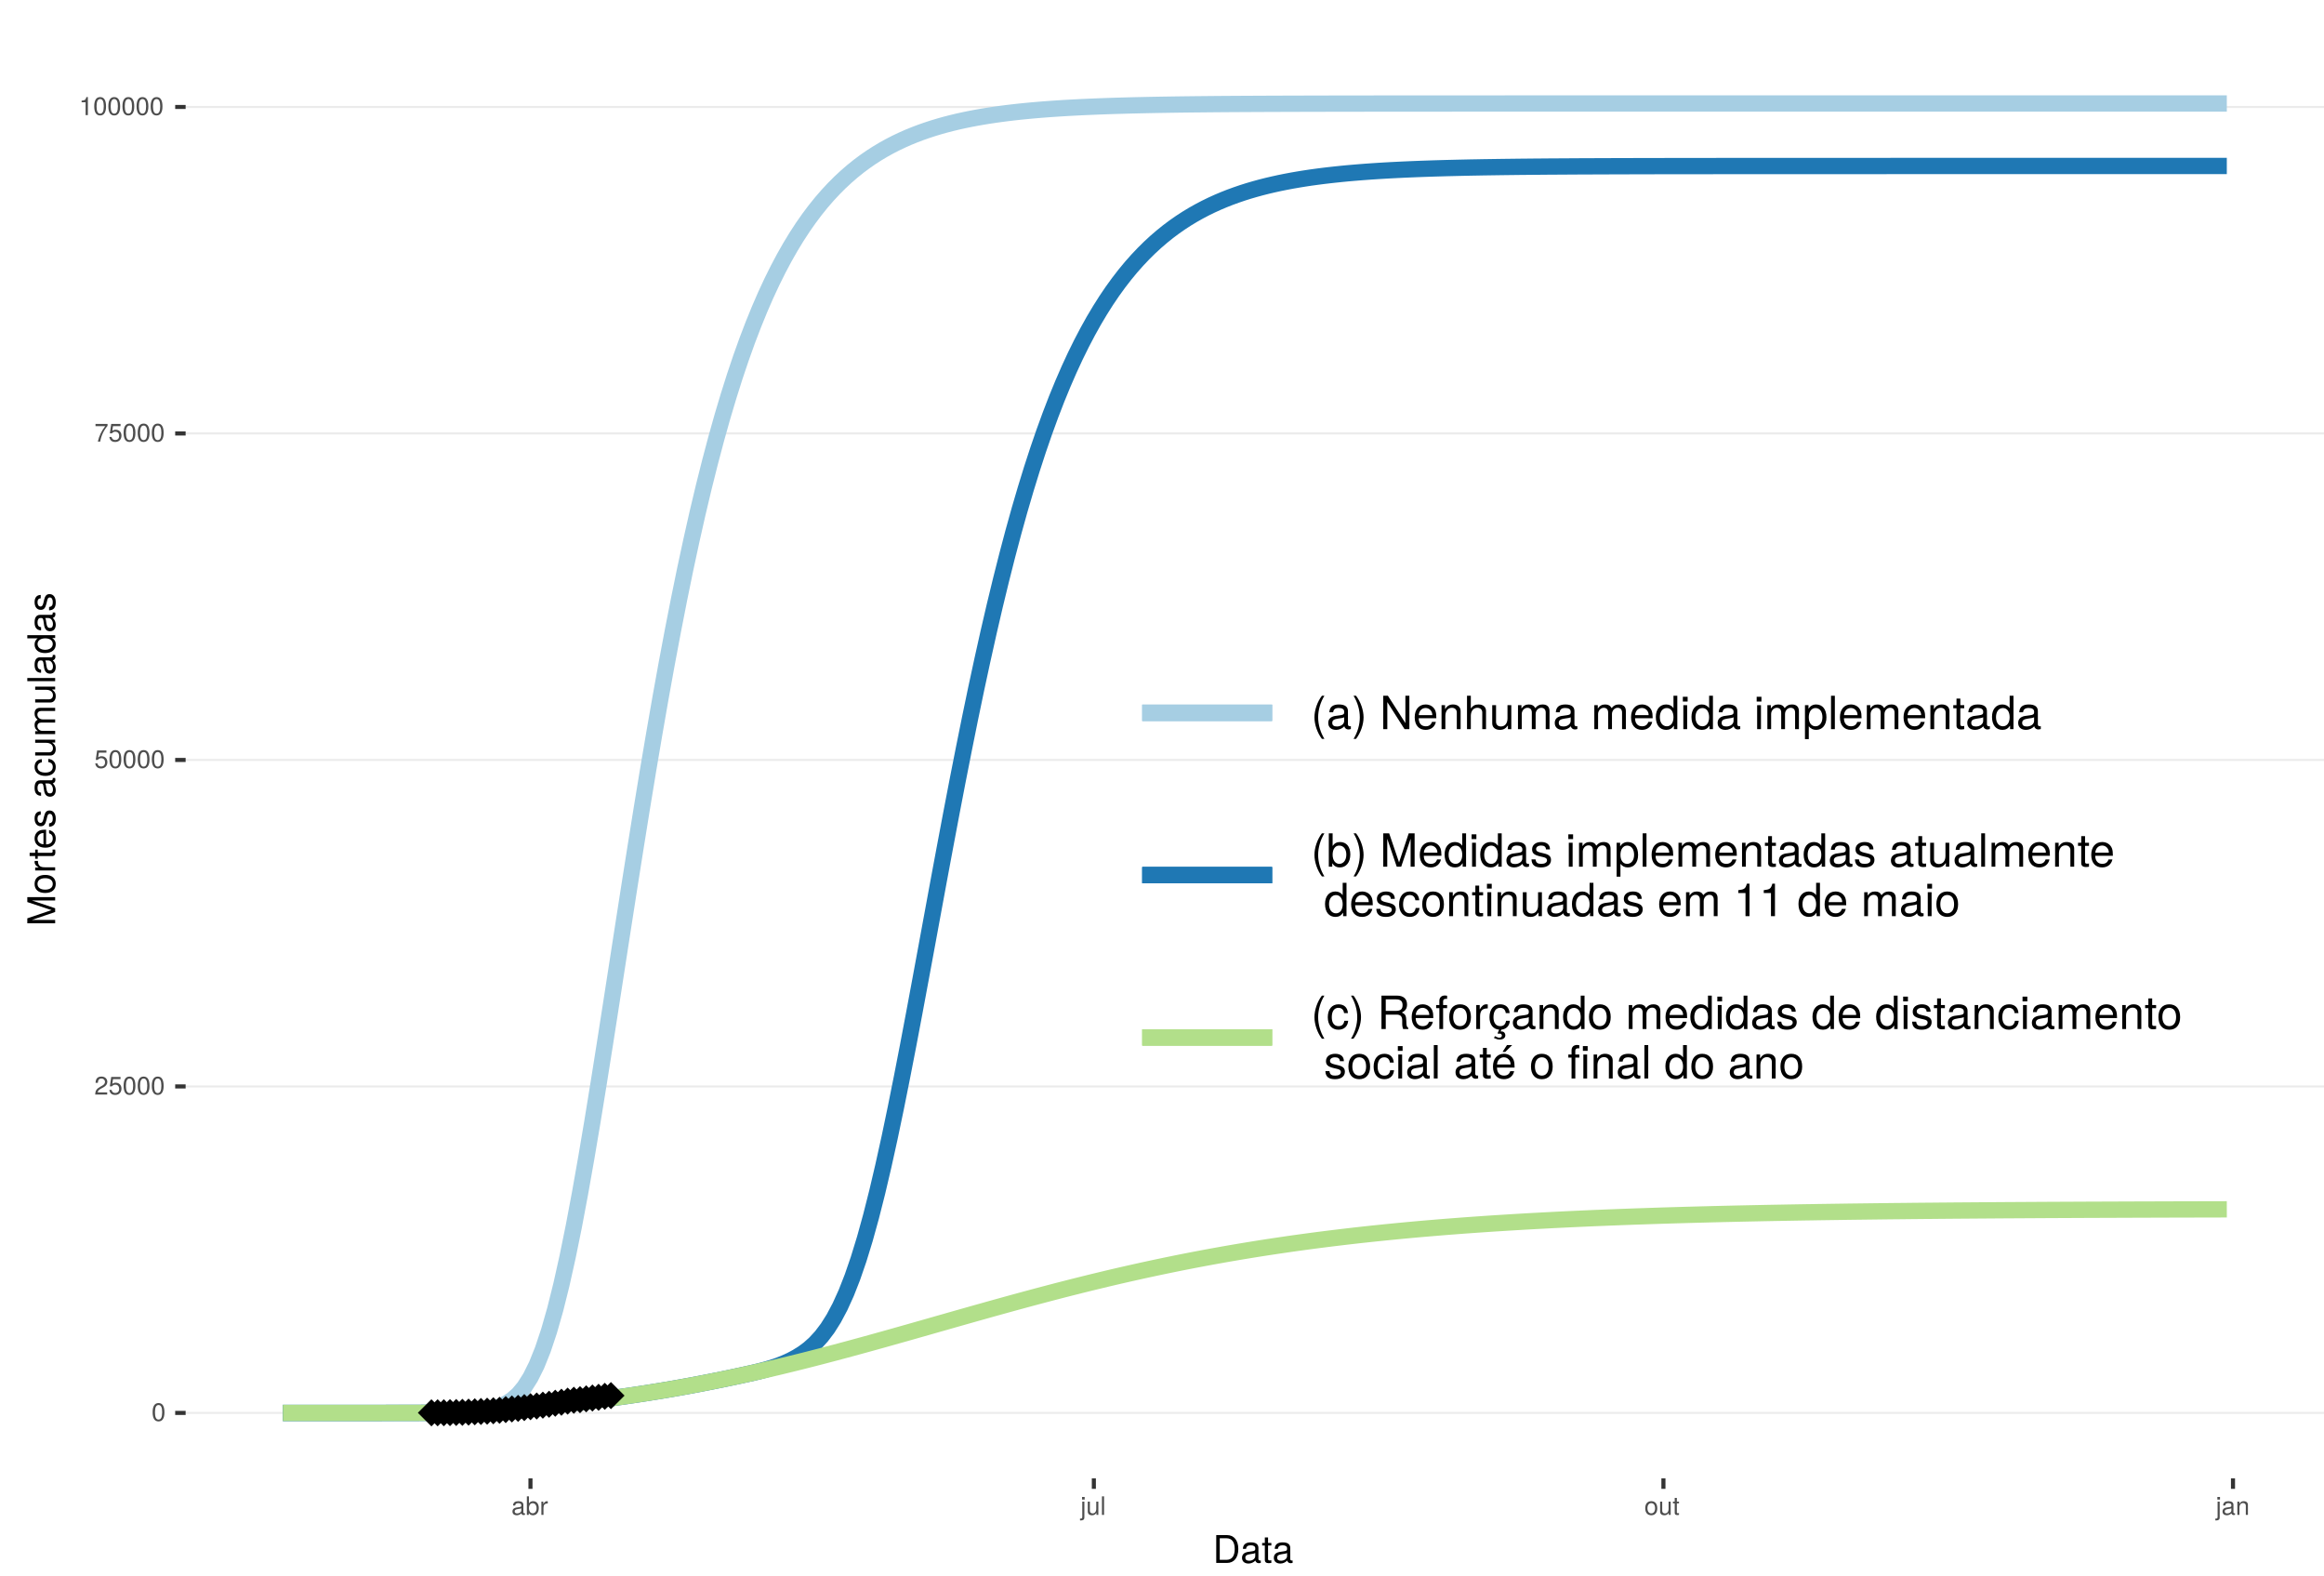 <?xml version="1.0" encoding="UTF-8"?>
<svg xmlns="http://www.w3.org/2000/svg" xmlns:xlink="http://www.w3.org/1999/xlink" width="609pt" height="413pt" viewBox="0 0 609 413" version="1.1">
<defs>
<g>
<symbol overflow="visible" id="glyph0-0">
<path style="stroke:none;" d=""/>
</symbol>
<symbol overflow="visible" id="glyph0-1">
<path style="stroke:none;" d="M 3.375 -2.266 C 3.375 -3.906 2.859 -4.719 1.828 -4.719 C 0.812 -4.719 0.281 -3.891 0.281 -2.312 C 0.281 -0.719 0.812 0.094 1.828 0.094 C 2.828 0.094 3.375 -0.719 3.375 -2.266 Z M 2.781 -2.328 C 2.781 -0.984 2.469 -0.391 1.812 -0.391 C 1.203 -0.391 0.891 -1.016 0.891 -2.297 C 0.891 -3.594 1.203 -4.203 1.828 -4.203 C 2.469 -4.203 2.781 -3.594 2.781 -2.328 Z M 2.781 -2.328 "/>
</symbol>
<symbol overflow="visible" id="glyph0-2">
<path style="stroke:none;" d="M 3.406 -3.328 C 3.406 -4.141 2.781 -4.719 1.891 -4.719 C 0.922 -4.719 0.359 -4.234 0.328 -3.078 L 0.922 -3.078 C 0.969 -3.875 1.297 -4.203 1.875 -4.203 C 2.406 -4.203 2.797 -3.828 2.797 -3.328 C 2.797 -2.953 2.578 -2.625 2.156 -2.391 L 1.547 -2.047 C 0.562 -1.484 0.281 -1.031 0.219 0 L 3.375 0 L 3.375 -0.578 L 0.891 -0.578 C 0.938 -0.969 1.156 -1.219 1.734 -1.547 L 2.406 -1.906 C 3.062 -2.266 3.406 -2.75 3.406 -3.328 Z M 3.406 -3.328 "/>
</symbol>
<symbol overflow="visible" id="glyph0-3">
<path style="stroke:none;" d="M 3.422 -1.562 C 3.422 -2.5 2.797 -3.109 1.891 -3.109 C 1.562 -3.109 1.297 -3.016 1.016 -2.828 L 1.203 -4.047 L 3.172 -4.047 L 3.172 -4.625 L 0.734 -4.625 L 0.375 -2.156 L 0.922 -2.156 C 1.188 -2.469 1.422 -2.594 1.781 -2.594 C 2.422 -2.594 2.812 -2.188 2.812 -1.484 C 2.812 -0.812 2.422 -0.422 1.781 -0.422 C 1.266 -0.422 0.953 -0.672 0.812 -1.219 L 0.234 -1.219 C 0.422 -0.266 0.953 0.094 1.797 0.094 C 2.75 0.094 3.422 -0.562 3.422 -1.562 Z M 3.422 -1.562 "/>
</symbol>
<symbol overflow="visible" id="glyph0-4">
<path style="stroke:none;" d="M 3.469 -4.125 L 3.469 -4.625 L 0.312 -4.625 L 0.312 -4.047 L 2.859 -4.047 C 1.922 -2.859 1.25 -1.484 0.922 0 L 1.547 0 C 1.797 -1.531 2.469 -2.953 3.469 -4.125 Z M 3.469 -4.125 "/>
</symbol>
<symbol overflow="visible" id="glyph0-5">
<path style="stroke:none;" d="M 2.312 0 L 2.312 -4.719 L 1.922 -4.719 C 1.719 -4 1.578 -3.891 0.672 -3.781 L 0.672 -3.359 L 1.719 -3.359 L 1.719 0 Z M 2.312 0 "/>
</symbol>
<symbol overflow="visible" id="glyph0-6">
<path style="stroke:none;" d="M 3.562 -0.016 L 3.562 -0.438 C 3.5 -0.422 3.469 -0.422 3.438 -0.422 C 3.25 -0.422 3.141 -0.516 3.141 -0.688 L 3.141 -2.641 C 3.141 -3.25 2.688 -3.594 1.828 -3.594 C 0.984 -3.594 0.469 -3.266 0.438 -2.453 L 0.984 -2.453 C 1.031 -2.875 1.297 -3.078 1.812 -3.078 C 2.312 -3.078 2.594 -2.891 2.594 -2.562 L 2.594 -2.406 C 2.594 -2.172 2.453 -2.078 2.016 -2.031 C 1.219 -1.922 1.109 -1.891 0.891 -1.812 C 0.484 -1.641 0.281 -1.328 0.281 -0.906 C 0.281 -0.266 0.719 0.094 1.422 0.094 C 1.875 0.094 2.297 -0.094 2.609 -0.406 C 2.672 -0.141 2.906 0.047 3.188 0.047 C 3.297 0.047 3.375 0.031 3.562 -0.016 Z M 2.594 -1.203 C 2.594 -0.703 2.078 -0.391 1.547 -0.391 C 1.109 -0.391 0.859 -0.547 0.859 -0.922 C 0.859 -1.281 1.109 -1.438 1.703 -1.531 C 2.281 -1.609 2.406 -1.641 2.594 -1.719 Z M 2.594 -1.203 "/>
</symbol>
<symbol overflow="visible" id="glyph0-7">
<path style="stroke:none;" d="M 3.484 -1.781 C 3.484 -2.922 2.906 -3.594 1.984 -3.594 C 1.516 -3.594 1.172 -3.406 0.906 -3.016 L 0.906 -4.859 L 0.359 -4.859 L 0.359 0 L 0.859 0 L 0.859 -0.5 C 1.125 -0.094 1.484 0.094 1.969 0.094 C 2.875 0.094 3.484 -0.656 3.484 -1.781 Z M 2.906 -1.75 C 2.906 -0.953 2.484 -0.422 1.891 -0.422 C 1.297 -0.422 0.906 -0.953 0.906 -1.75 C 0.906 -2.562 1.297 -3.094 1.891 -3.062 C 2.5 -3.062 2.906 -2.531 2.906 -1.75 Z M 2.906 -1.75 "/>
</symbol>
<symbol overflow="visible" id="glyph0-8">
<path style="stroke:none;" d="M 2.141 -3 L 2.141 -3.562 C 2.047 -3.578 2 -3.594 1.922 -3.594 C 1.562 -3.594 1.297 -3.375 0.969 -2.859 L 0.969 -3.484 L 0.469 -3.484 L 0.469 0 L 1.016 0 L 1.016 -1.812 C 1.016 -2.594 1.281 -2.984 2.141 -3 Z M 2.141 -3 "/>
</symbol>
<symbol overflow="visible" id="glyph0-9">
<path style="stroke:none;" d="M 1.016 0.719 L 1.016 -3.484 L 0.469 -3.484 L 0.469 0.5 C 0.469 0.844 0.359 0.984 0.016 0.969 L -0.125 0.953 L -0.125 1.438 C -0.047 1.438 -0.016 1.453 0.062 1.453 C 0.688 1.453 1.016 1.203 1.016 0.719 Z M 1.094 -4.016 L 1.094 -4.703 L 0.406 -4.703 L 0.406 -4.016 Z M 1.094 -4.016 "/>
</symbol>
<symbol overflow="visible" id="glyph0-10">
<path style="stroke:none;" d="M 3.203 0 L 3.203 -3.484 L 2.656 -3.484 L 2.656 -1.562 C 2.656 -0.859 2.281 -0.391 1.703 -0.391 C 1.266 -0.391 0.984 -0.656 0.984 -1.078 L 0.984 -3.484 L 0.438 -3.484 L 0.438 -0.859 C 0.438 -0.266 0.859 0.094 1.547 0.094 C 2.062 0.094 2.391 -0.078 2.703 -0.547 L 2.703 0 Z M 3.203 0 "/>
</symbol>
<symbol overflow="visible" id="glyph0-11">
<path style="stroke:none;" d="M 1 0 L 1 -4.859 L 0.453 -4.859 L 0.453 0 Z M 1 0 "/>
</symbol>
<symbol overflow="visible" id="glyph0-12">
<path style="stroke:none;" d="M 3.391 -1.719 C 3.391 -2.922 2.812 -3.594 1.812 -3.594 C 0.828 -3.594 0.234 -2.922 0.234 -1.75 C 0.234 -0.578 0.828 0.094 1.812 0.094 C 2.797 0.094 3.391 -0.578 3.391 -1.719 Z M 2.812 -1.719 C 2.812 -0.906 2.422 -0.406 1.812 -0.406 C 1.203 -0.406 0.812 -0.906 0.812 -1.75 C 0.812 -2.578 1.203 -3.078 1.812 -3.078 C 2.438 -3.078 2.812 -2.594 2.812 -1.719 Z M 2.812 -1.719 "/>
</symbol>
<symbol overflow="visible" id="glyph0-13">
<path style="stroke:none;" d="M 1.688 0 L 1.688 -0.469 C 1.625 -0.453 1.531 -0.438 1.422 -0.438 C 1.188 -0.438 1.125 -0.5 1.125 -0.75 L 1.125 -3.031 L 1.688 -3.031 L 1.688 -3.484 L 1.125 -3.484 L 1.125 -4.453 L 0.562 -4.453 L 0.562 -3.484 L 0.094 -3.484 L 0.094 -3.031 L 0.562 -3.031 L 0.562 -0.5 C 0.562 -0.156 0.812 0.047 1.234 0.047 C 1.375 0.047 1.5 0.031 1.688 0 Z M 1.688 0 "/>
</symbol>
<symbol overflow="visible" id="glyph0-14">
<path style="stroke:none;" d="M 3.234 0 L 3.234 -2.641 C 3.234 -3.219 2.812 -3.594 2.141 -3.594 C 1.625 -3.594 1.281 -3.391 0.984 -2.906 L 0.984 -3.484 L 0.469 -3.484 L 0.469 0 L 1.016 0 L 1.016 -1.922 C 1.016 -2.641 1.406 -3.109 1.969 -3.109 C 2.406 -3.109 2.688 -2.828 2.688 -2.422 L 2.688 0 Z M 3.234 0 "/>
</symbol>
<symbol overflow="visible" id="glyph1-0">
<path style="stroke:none;" d=""/>
</symbol>
<symbol overflow="visible" id="glyph1-1">
<path style="stroke:none;" d="M 6.672 -3.656 C 6.672 -5.906 5.547 -7.297 3.703 -7.297 L 0.891 -7.297 L 0.891 0 L 3.703 0 C 5.547 0 6.672 -1.375 6.672 -3.656 Z M 5.734 -3.641 C 5.734 -1.797 4.984 -0.812 3.547 -0.812 L 1.812 -0.812 L 1.812 -6.469 L 3.547 -6.469 C 4.984 -6.469 5.734 -5.5 5.734 -3.641 Z M 5.734 -3.641 "/>
</symbol>
<symbol overflow="visible" id="glyph1-2">
<path style="stroke:none;" d="M 5.344 -0.016 L 5.344 -0.656 C 5.266 -0.625 5.219 -0.625 5.172 -0.625 C 4.875 -0.625 4.719 -0.781 4.719 -1.047 L 4.719 -3.953 C 4.719 -4.891 4.047 -5.391 2.75 -5.391 C 1.484 -5.391 0.703 -4.906 0.656 -3.688 L 1.484 -3.688 C 1.562 -4.328 1.938 -4.625 2.719 -4.625 C 3.469 -4.625 3.891 -4.344 3.891 -3.844 L 3.891 -3.625 C 3.891 -3.266 3.688 -3.125 3.016 -3.047 C 1.844 -2.891 1.656 -2.844 1.344 -2.719 C 0.734 -2.469 0.422 -2 0.422 -1.359 C 0.422 -0.406 1.078 0.156 2.141 0.156 C 2.812 0.156 3.453 -0.125 3.922 -0.625 C 4.016 -0.219 4.375 0.062 4.781 0.062 C 4.953 0.062 5.078 0.047 5.344 -0.016 Z M 3.891 -1.812 C 3.891 -1.062 3.125 -0.578 2.312 -0.578 C 1.672 -0.578 1.297 -0.812 1.297 -1.375 C 1.297 -1.938 1.656 -2.172 2.547 -2.297 C 3.438 -2.422 3.609 -2.453 3.891 -2.594 Z M 3.891 -1.812 "/>
</symbol>
<symbol overflow="visible" id="glyph1-3">
<path style="stroke:none;" d="M 2.547 0 L 2.547 -0.703 C 2.438 -0.672 2.297 -0.656 2.141 -0.656 C 1.781 -0.656 1.688 -0.766 1.688 -1.125 L 1.688 -4.562 L 2.547 -4.562 L 2.547 -5.234 L 1.688 -5.234 L 1.688 -6.688 L 0.844 -6.688 L 0.844 -5.234 L 0.141 -5.234 L 0.141 -4.562 L 0.844 -4.562 L 0.844 -0.766 C 0.844 -0.234 1.203 0.062 1.859 0.062 C 2.062 0.062 2.266 0.047 2.547 0 Z M 2.547 0 "/>
</symbol>
<symbol overflow="visible" id="glyph2-0">
<path style="stroke:none;" d=""/>
</symbol>
<symbol overflow="visible" id="glyph2-1">
<path style="stroke:none;" d="M 0 -7.609 L -7.297 -7.609 L -7.297 -6.312 L -0.938 -4.203 L -7.297 -2.047 L -7.297 -0.75 L 0 -0.75 L 0 -1.625 L -6.109 -1.625 L 0 -3.703 L 0 -4.688 L -6.109 -6.734 L 0 -6.734 Z M 0 -7.609 "/>
</symbol>
<symbol overflow="visible" id="glyph2-2">
<path style="stroke:none;" d="M -2.578 -5.094 C -4.391 -5.094 -5.391 -4.234 -5.391 -2.719 C -5.391 -1.25 -4.375 -0.359 -2.625 -0.359 C -0.859 -0.359 0.156 -1.234 0.156 -2.734 C 0.156 -4.203 -0.859 -5.094 -2.578 -5.094 Z M -2.594 -4.234 C -1.359 -4.234 -0.625 -3.656 -0.625 -2.734 C -0.625 -1.797 -1.344 -1.234 -2.625 -1.234 C -3.875 -1.234 -4.625 -1.797 -4.625 -2.734 C -4.625 -3.672 -3.891 -4.234 -2.594 -4.234 Z M -2.594 -4.234 "/>
</symbol>
<symbol overflow="visible" id="glyph2-3">
<path style="stroke:none;" d="M -4.516 -3.203 L -5.359 -3.203 C -5.375 -3.062 -5.391 -3 -5.391 -2.891 C -5.391 -2.344 -5.062 -1.938 -4.297 -1.453 L -5.234 -1.453 L -5.234 -0.703 L 0 -0.703 L 0 -1.531 L -2.719 -1.531 C -3.906 -1.531 -4.484 -1.922 -4.516 -3.203 Z M -4.516 -3.203 "/>
</symbol>
<symbol overflow="visible" id="glyph2-4">
<path style="stroke:none;" d="M 0 -2.547 L -0.703 -2.547 C -0.672 -2.438 -0.656 -2.297 -0.656 -2.141 C -0.656 -1.781 -0.766 -1.688 -1.125 -1.688 L -4.562 -1.688 L -4.562 -2.547 L -5.234 -2.547 L -5.234 -1.688 L -6.688 -1.688 L -6.688 -0.844 L -5.234 -0.844 L -5.234 -0.141 L -4.562 -0.141 L -4.562 -0.844 L -0.766 -0.844 C -0.234 -0.844 0.062 -1.203 0.062 -1.859 C 0.062 -2.062 0.047 -2.266 0 -2.547 Z M 0 -2.547 "/>
</symbol>
<symbol overflow="visible" id="glyph2-5">
<path style="stroke:none;" d="M -2.375 -5.125 C -3.141 -5.125 -3.625 -5.062 -4.016 -4.922 C -4.875 -4.578 -5.391 -3.781 -5.391 -2.797 C -5.391 -1.344 -4.312 -0.406 -2.594 -0.406 C -0.875 -0.406 0.156 -1.312 0.156 -2.781 C 0.156 -3.984 -0.531 -4.812 -1.594 -5.016 L -1.594 -4.188 C -0.906 -3.953 -0.625 -3.484 -0.625 -2.812 C -0.625 -1.938 -1.188 -1.297 -2.375 -1.266 Z M -3.125 -4.234 C -3.125 -4.234 -3.078 -4.234 -3.062 -4.234 L -3.062 -1.297 C -3.984 -1.359 -4.625 -1.953 -4.625 -2.797 C -4.625 -3.609 -3.938 -4.234 -3.125 -4.234 Z M -3.125 -4.234 "/>
</symbol>
<symbol overflow="visible" id="glyph2-6">
<path style="stroke:none;" d="M -1.469 -4.594 C -2.25 -4.594 -2.641 -4.156 -2.891 -3.109 L -3.078 -2.312 C -3.234 -1.625 -3.453 -1.344 -3.828 -1.344 C -4.312 -1.344 -4.625 -1.766 -4.625 -2.453 C -4.625 -3.125 -4.328 -3.484 -3.781 -3.5 L -3.781 -4.375 C -4.812 -4.375 -5.391 -3.688 -5.391 -2.484 C -5.391 -1.266 -4.766 -0.469 -3.797 -0.469 C -2.969 -0.469 -2.578 -0.891 -2.281 -2.125 L -2.094 -2.906 C -1.953 -3.484 -1.781 -3.719 -1.406 -3.719 C -0.906 -3.719 -0.625 -3.234 -0.625 -2.5 C -0.625 -1.75 -0.797 -1.328 -1.594 -1.219 L -1.594 -0.344 C -0.391 -0.375 0.156 -1.062 0.156 -2.438 C 0.156 -3.75 -0.453 -4.594 -1.469 -4.594 Z M -1.469 -4.594 "/>
</symbol>
<symbol overflow="visible" id="glyph2-7">
<path style="stroke:none;" d=""/>
</symbol>
<symbol overflow="visible" id="glyph2-8">
<path style="stroke:none;" d="M -0.016 -5.344 L -0.656 -5.344 C -0.625 -5.266 -0.625 -5.219 -0.625 -5.172 C -0.625 -4.875 -0.781 -4.719 -1.047 -4.719 L -3.953 -4.719 C -4.891 -4.719 -5.391 -4.047 -5.391 -2.75 C -5.391 -1.484 -4.906 -0.703 -3.688 -0.656 L -3.688 -1.484 C -4.328 -1.562 -4.625 -1.938 -4.625 -2.719 C -4.625 -3.469 -4.344 -3.891 -3.844 -3.891 L -3.625 -3.891 C -3.266 -3.891 -3.125 -3.688 -3.047 -3.016 C -2.891 -1.844 -2.844 -1.656 -2.719 -1.344 C -2.469 -0.734 -2 -0.422 -1.359 -0.422 C -0.406 -0.422 0.156 -1.078 0.156 -2.141 C 0.156 -2.812 -0.125 -3.453 -0.625 -3.922 C -0.219 -4.016 0.062 -4.375 0.062 -4.781 C 0.062 -4.953 0.047 -5.078 -0.016 -5.344 Z M -1.812 -3.891 C -1.062 -3.891 -0.578 -3.125 -0.578 -2.312 C -0.578 -1.672 -0.812 -1.297 -1.375 -1.297 C -1.938 -1.297 -2.172 -1.656 -2.297 -2.547 C -2.422 -3.438 -2.453 -3.609 -2.594 -3.891 Z M -1.812 -3.891 "/>
</symbol>
<symbol overflow="visible" id="glyph2-9">
<path style="stroke:none;" d="M -1.797 -4.766 L -1.797 -3.938 C -0.953 -3.797 -0.625 -3.359 -0.625 -2.656 C -0.625 -1.734 -1.328 -1.188 -2.562 -1.188 C -3.875 -1.188 -4.625 -1.719 -4.625 -2.625 C -4.625 -3.328 -4.203 -3.766 -3.484 -3.875 L -3.484 -4.703 C -4.766 -4.609 -5.391 -3.812 -5.391 -2.641 C -5.391 -1.234 -4.312 -0.312 -2.562 -0.312 C -0.875 -0.312 0.156 -1.203 0.156 -2.625 C 0.156 -3.875 -0.594 -4.672 -1.797 -4.766 Z M -1.797 -4.766 "/>
</symbol>
<symbol overflow="visible" id="glyph2-10">
<path style="stroke:none;" d="M 0 -4.812 L -5.234 -4.812 L -5.234 -3.984 L -2.344 -3.984 C -1.281 -3.984 -0.578 -3.438 -0.578 -2.562 C -0.578 -1.906 -0.984 -1.484 -1.609 -1.484 L -5.234 -1.484 L -5.234 -0.656 L -1.281 -0.656 C -0.406 -0.656 0.156 -1.297 0.156 -2.312 C 0.156 -3.094 -0.125 -3.578 -0.812 -4.062 L 0 -4.062 Z M 0 -4.812 "/>
</symbol>
<symbol overflow="visible" id="glyph2-11">
<path style="stroke:none;" d="M 0 -7.594 L -3.938 -7.594 C -4.875 -7.594 -5.391 -7.078 -5.391 -6.094 C -5.391 -5.406 -5.188 -4.984 -4.594 -4.484 C -5.156 -4.188 -5.391 -3.766 -5.391 -3.078 C -5.391 -2.375 -5.125 -1.922 -4.5 -1.469 L -5.234 -1.469 L -5.234 -0.703 L 0 -0.703 L 0 -1.547 L -3.297 -1.547 C -4.047 -1.547 -4.656 -2.094 -4.656 -2.766 C -4.656 -3.391 -4.281 -3.734 -3.609 -3.734 L 0 -3.734 L 0 -4.562 L -3.297 -4.562 C -4.047 -4.562 -4.656 -5.125 -4.656 -5.812 C -4.656 -6.422 -4.266 -6.766 -3.609 -6.766 L 0 -6.766 Z M 0 -7.594 "/>
</symbol>
<symbol overflow="visible" id="glyph2-12">
<path style="stroke:none;" d="M 0 -1.516 L -7.297 -1.516 L -7.297 -0.688 L 0 -0.688 Z M 0 -1.516 "/>
</symbol>
<symbol overflow="visible" id="glyph2-13">
<path style="stroke:none;" d="M 0 -4.953 L -7.297 -4.953 L -7.297 -4.125 L -4.578 -4.125 C -5.109 -3.766 -5.391 -3.203 -5.391 -2.516 C -5.391 -1.156 -4.344 -0.266 -2.672 -0.266 C -0.906 -0.266 0.156 -1.125 0.156 -2.547 C 0.156 -3.266 -0.125 -3.766 -0.766 -4.203 L 0 -4.203 Z M -2.594 -4.125 C -1.391 -4.125 -0.625 -3.547 -0.625 -2.656 C -0.625 -1.734 -1.406 -1.125 -2.625 -1.125 C -3.844 -1.125 -4.609 -1.734 -4.609 -2.656 C -4.609 -3.547 -3.812 -4.125 -2.594 -4.125 Z M -2.594 -4.125 "/>
</symbol>
<symbol overflow="visible" id="glyph3-0">
<path style="stroke:none;" d=""/>
</symbol>
<symbol overflow="visible" id="glyph3-1">
<path style="stroke:none;" d="M 3.484 2.547 C 2.438 0.828 1.844 -1.188 1.844 -3.109 C 1.844 -5.016 2.438 -7.047 3.484 -8.75 L 2.828 -8.75 C 1.625 -7.172 0.875 -4.984 0.875 -3.109 C 0.875 -1.219 1.625 0.969 2.828 2.547 Z M 3.484 2.547 "/>
</symbol>
<symbol overflow="visible" id="glyph3-2">
<path style="stroke:none;" d="M 6.422 -0.031 L 6.422 -0.781 C 6.312 -0.75 6.266 -0.75 6.203 -0.75 C 5.859 -0.75 5.656 -0.938 5.656 -1.25 L 5.656 -4.75 C 5.656 -5.875 4.844 -6.469 3.297 -6.469 C 1.781 -6.469 0.844 -5.875 0.781 -4.422 L 1.781 -4.422 C 1.875 -5.203 2.328 -5.547 3.266 -5.547 C 4.156 -5.547 4.672 -5.203 4.672 -4.609 L 4.672 -4.344 C 4.672 -3.922 4.422 -3.75 3.625 -3.641 C 2.203 -3.469 1.984 -3.422 1.609 -3.266 C 0.875 -2.969 0.5 -2.406 0.5 -1.625 C 0.5 -0.484 1.297 0.188 2.562 0.188 C 3.375 0.188 4.156 -0.156 4.703 -0.75 C 4.812 -0.266 5.25 0.078 5.734 0.078 C 5.938 0.078 6.094 0.062 6.422 -0.031 Z M 4.672 -2.172 C 4.672 -1.266 3.75 -0.703 2.781 -0.703 C 2 -0.703 1.547 -0.969 1.547 -1.656 C 1.547 -2.312 1.984 -2.609 3.062 -2.766 C 4.109 -2.906 4.328 -2.953 4.672 -3.109 Z M 4.672 -2.172 "/>
</symbol>
<symbol overflow="visible" id="glyph3-3">
<path style="stroke:none;" d="M 3.078 -3.094 C 3.078 -4.984 2.312 -7.172 1.109 -8.75 L 0.453 -8.75 C 1.516 -7.031 2.094 -5.016 2.094 -3.094 C 2.094 -1.188 1.516 0.844 0.453 2.547 L 1.109 2.547 C 2.312 0.969 3.078 -1.219 3.078 -3.094 Z M 3.078 -3.094 "/>
</symbol>
<symbol overflow="visible" id="glyph3-4">
<path style="stroke:none;" d=""/>
</symbol>
<symbol overflow="visible" id="glyph3-5">
<path style="stroke:none;" d="M 7.75 0 L 7.75 -8.75 L 6.703 -8.75 L 6.703 -1.594 L 2.125 -8.75 L 0.906 -8.75 L 0.906 0 L 1.969 0 L 1.969 -7.094 L 6.484 0 Z M 7.75 0 "/>
</symbol>
<symbol overflow="visible" id="glyph3-6">
<path style="stroke:none;" d="M 6.156 -2.859 C 6.156 -3.766 6.078 -4.344 5.906 -4.812 C 5.5 -5.844 4.531 -6.469 3.359 -6.469 C 1.609 -6.469 0.484 -5.172 0.484 -3.109 C 0.484 -1.047 1.578 0.188 3.344 0.188 C 4.781 0.188 5.766 -0.641 6.031 -1.906 L 5.016 -1.906 C 4.734 -1.078 4.172 -0.75 3.375 -0.75 C 2.328 -0.75 1.547 -1.422 1.531 -2.859 Z M 5.094 -3.75 C 5.094 -3.75 5.094 -3.703 5.078 -3.672 L 1.547 -3.672 C 1.625 -4.781 2.344 -5.547 3.344 -5.547 C 4.328 -5.547 5.094 -4.734 5.094 -3.75 Z M 5.094 -3.75 "/>
</symbol>
<symbol overflow="visible" id="glyph3-7">
<path style="stroke:none;" d="M 5.844 0 L 5.844 -4.75 C 5.844 -5.797 5.062 -6.469 3.859 -6.469 C 2.922 -6.469 2.312 -6.109 1.766 -5.234 L 1.766 -6.281 L 0.844 -6.281 L 0.844 0 L 1.844 0 L 1.844 -3.469 C 1.844 -4.75 2.531 -5.594 3.547 -5.594 C 4.344 -5.594 4.844 -5.109 4.844 -4.359 L 4.844 0 Z M 5.844 0 "/>
</symbol>
<symbol overflow="visible" id="glyph3-8">
<path style="stroke:none;" d="M 5.828 0 L 5.828 -4.75 C 5.828 -5.812 5.078 -6.469 3.859 -6.469 C 2.969 -6.469 2.422 -6.188 1.844 -5.422 L 1.844 -8.75 L 0.844 -8.75 L 0.844 0 L 1.844 0 L 1.844 -3.469 C 1.844 -4.75 2.516 -5.594 3.547 -5.594 C 4.25 -5.594 4.844 -5.188 4.844 -4.359 L 4.844 0 Z M 5.828 0 "/>
</symbol>
<symbol overflow="visible" id="glyph3-9">
<path style="stroke:none;" d="M 5.781 0 L 5.781 -6.281 L 4.781 -6.281 L 4.781 -2.812 C 4.781 -1.531 4.109 -0.703 3.078 -0.703 C 2.281 -0.703 1.781 -1.172 1.781 -1.938 L 1.781 -6.281 L 0.781 -6.281 L 0.781 -1.531 C 0.781 -0.484 1.562 0.188 2.781 0.188 C 3.703 0.188 4.297 -0.141 4.891 -0.969 L 4.891 0 Z M 5.781 0 "/>
</symbol>
<symbol overflow="visible" id="glyph3-10">
<path style="stroke:none;" d="M 9.125 0 L 9.125 -4.719 C 9.125 -5.844 8.5 -6.469 7.312 -6.469 C 6.484 -6.469 5.969 -6.219 5.391 -5.516 C 5.016 -6.188 4.516 -6.469 3.703 -6.469 C 2.859 -6.469 2.297 -6.156 1.766 -5.406 L 1.766 -6.281 L 0.859 -6.281 L 0.859 0 L 1.844 0 L 1.844 -3.953 C 1.844 -4.859 2.516 -5.594 3.328 -5.594 C 4.062 -5.594 4.484 -5.141 4.484 -4.328 L 4.484 0 L 5.484 0 L 5.484 -3.953 C 5.484 -4.859 6.156 -5.594 6.969 -5.594 C 7.703 -5.594 8.125 -5.125 8.125 -4.328 L 8.125 0 Z M 9.125 0 "/>
</symbol>
<symbol overflow="visible" id="glyph3-11">
<path style="stroke:none;" d="M 5.938 0 L 5.938 -8.75 L 4.938 -8.75 L 4.938 -5.5 C 4.531 -6.125 3.859 -6.469 3.016 -6.469 C 1.375 -6.469 0.312 -5.203 0.312 -3.203 C 0.312 -1.078 1.359 0.188 3.047 0.188 C 3.906 0.188 4.516 -0.141 5.047 -0.922 L 5.047 0 Z M 4.938 -3.125 C 4.938 -1.672 4.25 -0.75 3.188 -0.75 C 2.094 -0.75 1.359 -1.688 1.359 -3.141 C 1.359 -4.609 2.094 -5.531 3.188 -5.531 C 4.266 -5.531 4.938 -4.578 4.938 -3.125 Z M 4.938 -3.125 "/>
</symbol>
<symbol overflow="visible" id="glyph3-12">
<path style="stroke:none;" d="M 1.844 0 L 1.844 -6.281 L 0.844 -6.281 L 0.844 0 Z M 1.969 -7.234 L 1.969 -8.484 L 0.719 -8.484 L 0.719 -7.234 Z M 1.969 -7.234 "/>
</symbol>
<symbol overflow="visible" id="glyph3-13">
<path style="stroke:none;" d="M 6.281 -3.078 C 6.281 -5.203 5.25 -6.469 3.578 -6.469 C 2.719 -6.469 2.047 -6.078 1.578 -5.344 L 1.578 -6.281 L 0.656 -6.281 L 0.656 2.609 L 1.656 2.609 L 1.656 -0.75 C 2.188 -0.109 2.766 0.188 3.594 0.188 C 5.203 0.188 6.281 -1.078 6.281 -3.078 Z M 5.234 -3.109 C 5.234 -1.688 4.5 -0.75 3.406 -0.75 C 2.359 -0.75 1.656 -1.625 1.656 -3.094 C 1.656 -4.578 2.359 -5.531 3.406 -5.531 C 4.516 -5.531 5.234 -4.609 5.234 -3.109 Z M 5.234 -3.109 "/>
</symbol>
<symbol overflow="visible" id="glyph3-14">
<path style="stroke:none;" d="M 1.812 0 L 1.812 -8.75 L 0.812 -8.75 L 0.812 0 Z M 1.812 0 "/>
</symbol>
<symbol overflow="visible" id="glyph3-15">
<path style="stroke:none;" d="M 3.047 0 L 3.047 -0.844 C 2.922 -0.797 2.766 -0.797 2.562 -0.797 C 2.141 -0.797 2.016 -0.906 2.016 -1.359 L 2.016 -5.469 L 3.047 -5.469 L 3.047 -6.281 L 2.016 -6.281 L 2.016 -8.016 L 1.016 -8.016 L 1.016 -6.281 L 0.172 -6.281 L 0.172 -5.469 L 1.016 -5.469 L 1.016 -0.906 C 1.016 -0.281 1.453 0.078 2.234 0.078 C 2.469 0.078 2.719 0.062 3.047 0 Z M 3.047 0 "/>
</symbol>
<symbol overflow="visible" id="glyph3-16">
<path style="stroke:none;" d="M 6.281 -3.219 C 6.281 -5.25 5.25 -6.469 3.594 -6.469 C 2.719 -6.469 2.109 -6.141 1.641 -5.438 L 1.641 -8.75 L 0.641 -8.75 L 0.641 0 L 1.547 0 L 1.547 -0.906 C 2.031 -0.172 2.656 0.188 3.547 0.188 C 5.203 0.188 6.281 -1.172 6.281 -3.219 Z M 5.234 -3.156 C 5.234 -1.734 4.484 -0.75 3.391 -0.75 C 2.344 -0.75 1.641 -1.719 1.641 -3.141 C 1.641 -4.625 2.344 -5.578 3.391 -5.531 C 4.516 -5.531 5.234 -4.562 5.234 -3.156 Z M 5.234 -3.156 "/>
</symbol>
<symbol overflow="visible" id="glyph3-17">
<path style="stroke:none;" d="M 9.125 0 L 9.125 -8.75 L 7.578 -8.75 L 5.047 -1.125 L 2.453 -8.75 L 0.906 -8.75 L 0.906 0 L 1.953 0 L 1.953 -7.328 L 4.438 0 L 5.609 0 L 8.078 -7.328 L 8.078 0 Z M 9.125 0 "/>
</symbol>
<symbol overflow="visible" id="glyph3-18">
<path style="stroke:none;" d="M 5.516 -1.766 C 5.516 -2.703 4.984 -3.172 3.734 -3.469 L 2.766 -3.703 C 1.953 -3.891 1.609 -4.156 1.609 -4.594 C 1.609 -5.172 2.125 -5.547 2.938 -5.547 C 3.75 -5.547 4.172 -5.203 4.203 -4.531 L 5.25 -4.531 C 5.25 -5.766 4.422 -6.469 2.969 -6.469 C 1.516 -6.469 0.562 -5.719 0.562 -4.547 C 0.562 -3.562 1.062 -3.094 2.562 -2.734 L 3.484 -2.516 C 4.188 -2.344 4.469 -2.141 4.469 -1.688 C 4.469 -1.094 3.875 -0.75 3 -0.75 C 2.094 -0.75 1.594 -0.953 1.469 -1.922 L 0.406 -1.922 C 0.453 -0.469 1.266 0.188 2.922 0.188 C 4.5 0.188 5.516 -0.547 5.516 -1.766 Z M 5.516 -1.766 "/>
</symbol>
<symbol overflow="visible" id="glyph3-19">
<path style="stroke:none;" d="M 5.719 -2.156 L 4.719 -2.156 C 4.547 -1.156 4.031 -0.75 3.188 -0.75 C 2.078 -0.75 1.422 -1.594 1.422 -3.078 C 1.422 -4.656 2.062 -5.547 3.156 -5.547 C 4 -5.547 4.531 -5.047 4.641 -4.172 L 5.656 -4.172 C 5.531 -5.719 4.578 -6.469 3.172 -6.469 C 1.469 -6.469 0.375 -5.172 0.375 -3.078 C 0.375 -1.062 1.453 0.188 3.156 0.188 C 4.656 0.188 5.609 -0.719 5.719 -2.156 Z M 5.719 -2.156 "/>
</symbol>
<symbol overflow="visible" id="glyph3-20">
<path style="stroke:none;" d="M 6.125 -3.094 C 6.125 -5.266 5.078 -6.469 3.266 -6.469 C 1.5 -6.469 0.438 -5.25 0.438 -3.141 C 0.438 -1.031 1.484 0.188 3.281 0.188 C 5.047 0.188 6.125 -1.031 6.125 -3.094 Z M 5.078 -3.109 C 5.078 -1.625 4.375 -0.75 3.281 -0.75 C 2.156 -0.75 1.469 -1.625 1.469 -3.141 C 1.469 -4.656 2.156 -5.547 3.281 -5.547 C 4.406 -5.547 5.078 -4.672 5.078 -3.109 Z M 5.078 -3.109 "/>
</symbol>
<symbol overflow="visible" id="glyph3-21">
<path style="stroke:none;" d="M 4.156 0 L 4.156 -8.516 L 3.469 -8.516 C 3.094 -7.203 2.859 -7.016 1.219 -6.812 L 1.219 -6.062 L 3.109 -6.062 L 3.109 0 Z M 4.156 0 "/>
</symbol>
<symbol overflow="visible" id="glyph3-22">
<path style="stroke:none;" d="M 8.141 0 L 8.141 -0.281 C 7.734 -0.562 7.625 -0.875 7.625 -2.047 C 7.594 -3.484 7.375 -3.906 6.438 -4.312 C 7.422 -4.797 7.812 -5.406 7.812 -6.406 C 7.812 -7.922 6.859 -8.75 5.141 -8.75 L 1.109 -8.75 L 1.109 0 L 2.234 0 L 2.234 -3.766 L 5.109 -3.766 C 6.094 -3.766 6.562 -3.281 6.547 -2.203 L 6.547 -1.422 C 6.531 -0.891 6.641 -0.359 6.797 0 Z M 6.641 -6.25 C 6.641 -5.219 6.125 -4.75 4.938 -4.75 L 2.234 -4.75 L 2.234 -7.766 L 4.938 -7.766 C 6.188 -7.766 6.641 -7.234 6.641 -6.25 Z M 6.641 -6.25 "/>
</symbol>
<symbol overflow="visible" id="glyph3-23">
<path style="stroke:none;" d="M 3.094 -5.469 L 3.094 -6.281 L 2.047 -6.281 L 2.047 -7.266 C 2.047 -7.688 2.297 -7.906 2.75 -7.906 C 2.828 -7.906 2.875 -7.906 3.094 -7.891 L 3.094 -8.719 C 2.875 -8.766 2.734 -8.781 2.531 -8.781 C 1.609 -8.781 1.062 -8.25 1.062 -7.359 L 1.062 -6.281 L 0.219 -6.281 L 0.219 -5.469 L 1.062 -5.469 L 1.062 0 L 2.047 0 L 2.047 -5.469 Z M 3.094 -5.469 "/>
</symbol>
<symbol overflow="visible" id="glyph3-24">
<path style="stroke:none;" d="M 3.859 -5.406 L 3.859 -6.438 C 3.688 -6.453 3.594 -6.469 3.469 -6.469 C 2.812 -6.469 2.328 -6.078 1.75 -5.141 L 1.75 -6.281 L 0.844 -6.281 L 0.844 0 L 1.844 0 L 1.844 -3.266 C 1.844 -4.688 2.297 -5.391 3.859 -5.406 Z M 3.859 -5.406 "/>
</symbol>
<symbol overflow="visible" id="glyph3-25">
<path style="stroke:none;" d="M 5.719 -2.156 L 4.719 -2.156 C 4.547 -1.156 4.031 -0.75 3.188 -0.75 C 2.078 -0.75 1.422 -1.594 1.422 -3.078 C 1.422 -4.656 2.062 -5.547 3.156 -5.547 C 4 -5.547 4.531 -5.047 4.641 -4.172 L 5.656 -4.172 C 5.531 -5.719 4.578 -6.469 3.172 -6.469 C 1.469 -6.469 0.375 -5.172 0.375 -3.078 C 0.375 -1.156 1.344 0.047 2.906 0.172 L 2.5 1.109 L 2.703 1.25 C 2.859 1.219 2.922 1.203 3.078 1.203 C 3.422 1.203 3.625 1.453 3.625 1.734 C 3.625 2.047 3.344 2.266 2.969 2.266 C 2.656 2.266 2.453 2.203 1.906 1.922 L 1.797 1.875 L 1.547 2.359 C 2.297 2.672 2.578 2.766 3.047 2.766 C 3.953 2.766 4.531 2.328 4.531 1.641 C 4.531 1.125 4.172 0.641 3.578 0.641 L 3.297 0.641 L 3.484 0.172 C 4.797 0.031 5.609 -0.828 5.719 -2.156 Z M 5.719 -2.156 "/>
</symbol>
<symbol overflow="visible" id="glyph3-26">
<path style="stroke:none;" d="M 6.156 -2.859 C 6.156 -3.766 6.078 -4.344 5.906 -4.812 C 5.5 -5.844 4.531 -6.469 3.359 -6.469 C 1.609 -6.469 0.484 -5.172 0.484 -3.109 C 0.484 -1.047 1.578 0.188 3.344 0.188 C 4.781 0.188 5.766 -0.641 6.031 -1.906 L 5.016 -1.906 C 4.734 -1.078 4.172 -0.75 3.375 -0.75 C 2.328 -0.75 1.547 -1.422 1.531 -2.859 Z M 5.094 -3.75 C 5.094 -3.75 5.094 -3.703 5.078 -3.672 L 1.547 -3.672 C 1.625 -4.781 2.344 -5.547 3.344 -5.547 C 4.328 -5.547 5.094 -4.734 5.094 -3.75 Z M 5.516 -8.75 L 4.156 -8.75 L 3 -6.969 L 3.719 -6.969 Z M 5.516 -8.75 "/>
</symbol>
<symbol overflow="visible" id="glyph3-27">
<path style="stroke:none;" d="M 3.094 -5.469 L 3.094 -6.281 L 2.047 -6.281 L 2.047 -7.266 C 2.047 -7.688 2.297 -7.906 2.75 -7.906 C 2.828 -7.906 2.875 -7.906 3.094 -7.891 L 3.094 -8.719 C 2.875 -8.766 2.734 -8.781 2.531 -8.781 C 1.609 -8.781 1.062 -8.25 1.062 -7.359 L 1.062 -6.281 L 0.219 -6.281 L 0.219 -5.469 L 1.062 -5.469 L 1.062 0 L 2.047 0 L 2.047 -5.469 Z M 5.141 0 L 5.141 -6.281 L 4.156 -6.281 L 4.156 0 Z M 5.281 -7.234 L 5.281 -8.484 L 4.031 -8.484 L 4.031 -7.234 Z M 5.281 -7.234 "/>
</symbol>
</g>
<clipPath id="clip1">
  <path d="M 48.645 9.961 L 609 9.961 L 609 387.328 L 48.645 387.328 Z M 48.645 9.961 "/>
</clipPath>
<clipPath id="clip2">
  <path d="M 48.645 369 L 609 369 L 609 371 L 48.645 371 Z M 48.645 369 "/>
</clipPath>
<clipPath id="clip3">
  <path d="M 48.645 284 L 609 284 L 609 285 L 48.645 285 Z M 48.645 284 "/>
</clipPath>
<clipPath id="clip4">
  <path d="M 48.645 198 L 609 198 L 609 200 L 48.645 200 Z M 48.645 198 "/>
</clipPath>
<clipPath id="clip5">
  <path d="M 48.645 113 L 609 113 L 609 114 L 48.645 114 Z M 48.645 113 "/>
</clipPath>
<clipPath id="clip6">
  <path d="M 48.645 27 L 609 27 L 609 29 L 48.645 29 Z M 48.645 27 "/>
</clipPath>
</defs>
<g id="surface3603">
<rect x="0" y="0" width="609" height="413" style="fill:rgb(100%,100%,100%);fill-opacity:1;stroke:none;"/>
<rect x="0" y="0" width="609" height="413" style="fill:rgb(100%,100%,100%);fill-opacity:1;stroke:none;"/>
<path style="fill:none;stroke-width:1.067;stroke-linecap:round;stroke-linejoin:round;stroke:rgb(100%,100%,100%);stroke-opacity:1;stroke-miterlimit:10;" d="M 0 413 L 609 413 L 609 0 L 0 0 Z M 0 413 "/>
<g clip-path="url(#clip1)" clip-rule="nonzero">
<path style=" stroke:none;fill-rule:nonzero;fill:rgb(100%,100%,100%);fill-opacity:1;" d="M 48.645 387.328 L 609 387.328 L 609 9.961 L 48.645 9.961 Z M 48.645 387.328 "/>
</g>
<g clip-path="url(#clip2)" clip-rule="nonzero">
<path style="fill:none;stroke-width:0.533;stroke-linecap:butt;stroke-linejoin:round;stroke:rgb(92.157%,92.157%,92.157%);stroke-opacity:1;stroke-miterlimit:10;" d="M 48.645 370.176 L 609 370.176 "/>
</g>
<g clip-path="url(#clip3)" clip-rule="nonzero">
<path style="fill:none;stroke-width:0.533;stroke-linecap:butt;stroke-linejoin:round;stroke:rgb(92.157%,92.157%,92.157%);stroke-opacity:1;stroke-miterlimit:10;" d="M 48.645 284.637 L 609 284.637 "/>
</g>
<g clip-path="url(#clip4)" clip-rule="nonzero">
<path style="fill:none;stroke-width:0.533;stroke-linecap:butt;stroke-linejoin:round;stroke:rgb(92.157%,92.157%,92.157%);stroke-opacity:1;stroke-miterlimit:10;" d="M 48.645 199.102 L 609 199.102 "/>
</g>
<g clip-path="url(#clip5)" clip-rule="nonzero">
<path style="fill:none;stroke-width:0.533;stroke-linecap:butt;stroke-linejoin:round;stroke:rgb(92.157%,92.157%,92.157%);stroke-opacity:1;stroke-miterlimit:10;" d="M 48.645 113.562 L 609 113.562 "/>
</g>
<g clip-path="url(#clip6)" clip-rule="nonzero">
<path style="fill:none;stroke-width:0.533;stroke-linecap:butt;stroke-linejoin:round;stroke:rgb(92.157%,92.157%,92.157%);stroke-opacity:1;stroke-miterlimit:10;" d="M 48.645 28.023 L 609 28.023 "/>
</g>
<path style="fill:none;stroke-width:4.268;stroke-linecap:butt;stroke-linejoin:round;stroke:rgb(65.098%,80.784%,89.02%);stroke-opacity:1;stroke-miterlimit:10;" d="M 74.117 370.176 L 103.316 370.176 L 104.941 370.172 L 106.562 370.172 L 108.184 370.168 L 109.809 370.168 L 111.43 370.16 L 113.051 370.156 L 114.676 370.145 L 116.297 370.129 L 117.918 370.105 L 119.543 370.07 L 121.164 370.02 L 122.785 369.941 L 124.406 369.828 L 126.031 369.66 L 127.652 369.41 L 129.273 369.051 L 130.898 368.531 L 132.52 367.797 L 134.141 366.781 L 135.766 365.371 L 137.387 363.438 L 139.008 360.883 L 140.633 357.617 L 142.254 353.578 L 143.875 348.723 L 145.5 343.039 L 147.121 336.543 L 148.742 329.273 L 150.367 321.293 L 151.988 312.676 L 153.609 303.52 L 155.234 293.91 L 156.855 283.945 L 158.477 273.727 L 160.098 263.34 L 161.723 252.875 L 163.344 242.402 L 164.965 232.004 L 166.59 221.734 L 168.211 211.645 L 169.832 201.789 L 171.457 192.199 L 173.078 182.906 L 174.699 173.934 L 176.324 165.305 L 177.945 157.027 L 179.566 149.109 L 181.191 141.559 L 182.812 134.371 L 184.434 127.547 L 186.059 121.082 L 187.68 114.965 L 189.301 109.191 L 190.926 103.746 L 192.547 98.621 L 194.168 93.805 L 195.789 89.277 L 197.414 85.027 L 199.035 81.047 L 200.656 77.316 L 202.281 73.824 L 203.902 70.559 L 205.523 67.508 L 207.148 64.656 L 208.77 61.992 L 210.391 59.508 L 212.016 57.191 L 213.637 55.035 L 215.258 53.023 L 216.883 51.148 L 218.504 49.406 L 220.125 47.785 L 221.75 46.277 L 223.371 44.875 L 224.992 43.57 L 226.617 42.359 L 228.238 41.234 L 229.859 40.191 L 231.48 39.223 L 233.105 38.32 L 234.727 37.488 L 236.348 36.715 L 237.973 35.996 L 239.594 35.332 L 241.215 34.715 L 242.84 34.145 L 244.461 33.613 L 246.082 33.125 L 247.707 32.668 L 249.328 32.25 L 250.949 31.859 L 252.574 31.5 L 254.195 31.168 L 255.816 30.859 L 257.441 30.574 L 259.062 30.309 L 260.684 30.066 L 262.309 29.84 L 263.93 29.629 L 265.551 29.438 L 267.172 29.258 L 268.797 29.094 L 270.418 28.941 L 272.039 28.801 L 273.664 28.672 L 275.285 28.551 L 276.906 28.441 L 278.531 28.336 L 280.152 28.242 L 281.773 28.156 L 283.398 28.074 L 285.02 28 L 286.641 27.934 L 288.266 27.867 L 289.887 27.809 L 291.508 27.754 L 293.133 27.707 L 294.754 27.66 L 296.375 27.617 L 298 27.578 L 301.242 27.508 L 302.863 27.477 L 304.488 27.449 L 306.109 27.422 L 307.73 27.398 L 309.355 27.375 L 312.598 27.336 L 314.223 27.32 L 317.465 27.289 L 319.09 27.273 L 322.332 27.25 L 323.957 27.242 L 325.578 27.23 L 327.199 27.223 L 328.824 27.215 L 332.066 27.199 L 333.691 27.191 L 335.312 27.188 L 336.934 27.18 L 338.555 27.176 L 340.18 27.172 L 343.422 27.164 L 345.047 27.16 L 348.289 27.152 L 349.914 27.148 L 351.535 27.145 L 353.156 27.145 L 354.781 27.141 L 356.402 27.141 L 358.023 27.137 L 359.648 27.137 L 361.27 27.133 L 364.516 27.133 L 366.137 27.129 L 371.004 27.129 L 372.625 27.125 L 379.113 27.125 L 380.738 27.121 L 393.715 27.121 L 395.34 27.117 L 583.531 27.117 "/>
<path style="fill:none;stroke-width:4.268;stroke-linecap:butt;stroke-linejoin:round;stroke:rgb(12.157%,47.059%,70.588%);stroke-opacity:1;stroke-miterlimit:10;" d="M 74.117 370.176 L 100.074 370.176 L 101.695 370.172 L 104.941 370.172 L 108.184 370.164 L 109.809 370.16 L 111.43 370.152 L 113.051 370.141 L 114.676 370.125 L 116.297 370.102 L 117.918 370.066 L 119.543 370.02 L 121.164 369.961 L 122.785 369.891 L 124.406 369.805 L 126.031 369.711 L 127.652 369.609 L 129.273 369.5 L 130.898 369.383 L 132.52 369.262 L 134.141 369.133 L 135.766 368.996 L 137.387 368.855 L 139.008 368.711 L 140.633 368.559 L 142.254 368.406 L 143.875 368.242 L 145.5 368.078 L 147.121 367.906 L 148.742 367.73 L 150.367 367.547 L 151.988 367.359 L 153.609 367.168 L 155.234 366.969 L 156.855 366.766 L 158.477 366.555 L 160.098 366.34 L 161.723 366.117 L 163.344 365.891 L 164.965 365.656 L 166.59 365.414 L 168.211 365.168 L 169.832 364.918 L 171.457 364.656 L 173.078 364.395 L 174.699 364.121 L 176.324 363.844 L 177.945 363.559 L 179.566 363.27 L 181.191 362.973 L 182.812 362.668 L 184.434 362.355 L 186.059 362.039 L 187.68 361.715 L 189.301 361.387 L 190.926 361.051 L 192.547 360.707 L 194.168 360.359 L 195.789 360.004 L 197.414 359.641 L 199.035 359.254 L 200.656 358.828 L 202.281 358.348 L 203.902 357.797 L 205.523 357.164 L 207.148 356.43 L 208.77 355.566 L 210.391 354.555 L 212.016 353.348 L 213.637 351.887 L 215.258 350.113 L 216.883 347.969 L 218.504 345.395 L 220.125 342.34 L 221.75 338.762 L 223.371 334.629 L 224.992 329.922 L 226.617 324.633 L 228.238 318.777 L 229.859 312.383 L 231.48 305.48 L 233.105 298.125 L 234.727 290.371 L 236.348 282.277 L 237.973 273.918 L 239.594 265.348 L 241.215 256.637 L 242.84 247.844 L 244.461 239.027 L 246.082 230.242 L 247.707 221.531 L 249.328 212.938 L 250.949 204.504 L 252.574 196.262 L 254.195 188.23 L 255.816 180.441 L 257.441 172.91 L 259.062 165.645 L 260.684 158.66 L 262.309 151.965 L 263.93 145.559 L 265.551 139.445 L 267.172 133.621 L 268.797 128.086 L 270.418 122.832 L 272.039 117.855 L 273.664 113.145 L 275.285 108.695 L 276.906 104.496 L 278.531 100.539 L 280.152 96.812 L 281.773 93.305 L 283.398 90.008 L 285.02 86.914 L 286.641 84.004 L 288.266 81.277 L 289.887 78.719 L 291.508 76.324 L 293.133 74.082 L 294.754 71.984 L 296.375 70.02 L 298 68.184 L 299.621 66.469 L 301.242 64.867 L 302.863 63.371 L 304.488 61.977 L 306.109 60.672 L 307.73 59.461 L 309.355 58.328 L 310.977 57.273 L 312.598 56.293 L 314.223 55.379 L 315.844 54.527 L 317.465 53.734 L 319.09 52.996 L 320.711 52.312 L 322.332 51.672 L 323.957 51.082 L 325.578 50.527 L 327.199 50.016 L 328.824 49.543 L 330.445 49.098 L 332.066 48.688 L 333.691 48.309 L 335.312 47.953 L 336.934 47.625 L 338.555 47.32 L 340.18 47.039 L 341.801 46.777 L 343.422 46.531 L 345.047 46.309 L 346.668 46.098 L 348.289 45.906 L 349.914 45.727 L 351.535 45.559 L 353.156 45.402 L 354.781 45.262 L 356.402 45.129 L 358.023 45.004 L 359.648 44.891 L 361.27 44.785 L 362.891 44.688 L 364.516 44.598 L 366.137 44.516 L 367.758 44.438 L 369.383 44.367 L 371.004 44.301 L 372.625 44.238 L 374.246 44.184 L 375.871 44.129 L 379.113 44.035 L 380.738 43.996 L 382.359 43.957 L 383.98 43.922 L 385.605 43.887 L 387.227 43.859 L 388.848 43.828 L 390.473 43.805 L 393.715 43.758 L 395.34 43.738 L 398.582 43.699 L 400.207 43.684 L 401.828 43.668 L 403.449 43.656 L 405.074 43.641 L 406.695 43.629 L 408.316 43.621 L 409.938 43.609 L 411.562 43.602 L 413.184 43.59 L 414.805 43.582 L 416.43 43.578 L 419.672 43.562 L 421.297 43.559 L 422.918 43.551 L 424.539 43.547 L 426.164 43.543 L 429.406 43.535 L 431.031 43.531 L 434.273 43.523 L 435.898 43.523 L 439.141 43.516 L 440.766 43.516 L 442.387 43.512 L 444.008 43.512 L 445.629 43.508 L 448.875 43.508 L 450.496 43.504 L 453.742 43.504 L 455.363 43.5 L 460.23 43.5 L 461.855 43.496 L 471.59 43.496 L 473.211 43.492 L 494.301 43.492 L 495.922 43.488 L 583.531 43.488 "/>
<path style="fill:none;stroke-width:4.268;stroke-linecap:butt;stroke-linejoin:round;stroke:rgb(69.804%,87.451%,54.118%);stroke-opacity:1;stroke-miterlimit:10;" d="M 74.117 370.176 L 100.074 370.176 L 101.695 370.172 L 104.941 370.172 L 108.184 370.164 L 109.809 370.16 L 111.43 370.152 L 113.051 370.141 L 114.676 370.125 L 116.297 370.102 L 117.918 370.066 L 119.543 370.02 L 121.164 369.961 L 122.785 369.891 L 124.406 369.805 L 126.031 369.711 L 127.652 369.609 L 129.273 369.5 L 130.898 369.383 L 132.52 369.262 L 134.141 369.133 L 135.766 368.996 L 137.387 368.855 L 139.008 368.711 L 140.633 368.559 L 142.254 368.406 L 143.875 368.242 L 145.5 368.078 L 147.121 367.906 L 148.742 367.73 L 150.367 367.547 L 151.988 367.359 L 153.609 367.168 L 155.234 366.969 L 156.855 366.766 L 158.477 366.555 L 160.098 366.34 L 161.723 366.117 L 163.344 365.891 L 164.965 365.656 L 166.59 365.414 L 168.211 365.168 L 169.832 364.918 L 171.457 364.656 L 173.078 364.395 L 174.699 364.121 L 176.324 363.844 L 177.945 363.559 L 179.566 363.27 L 181.191 362.973 L 182.812 362.668 L 184.434 362.355 L 186.059 362.039 L 187.68 361.715 L 189.301 361.387 L 190.926 361.051 L 192.547 360.707 L 194.168 360.359 L 195.789 360.004 L 197.414 359.645 L 199.035 359.277 L 200.656 358.906 L 202.281 358.527 L 203.902 358.145 L 205.523 357.754 L 207.148 357.359 L 208.77 356.961 L 210.391 356.555 L 212.016 356.145 L 213.637 355.73 L 215.258 355.312 L 216.883 354.887 L 218.504 354.461 L 220.125 354.031 L 221.75 353.594 L 223.371 353.156 L 224.992 352.715 L 226.617 352.27 L 228.238 351.824 L 229.859 351.371 L 231.48 350.922 L 233.105 350.465 L 236.348 349.551 L 237.973 349.094 L 241.215 348.172 L 242.84 347.711 L 244.461 347.246 L 246.082 346.785 L 247.707 346.324 L 249.328 345.859 L 250.949 345.398 L 252.574 344.938 L 254.195 344.48 L 255.816 344.02 L 257.441 343.566 L 259.062 343.109 L 260.684 342.656 L 262.309 342.207 L 263.93 341.758 L 265.551 341.312 L 267.172 340.871 L 268.797 340.43 L 270.418 339.992 L 272.039 339.559 L 273.664 339.129 L 276.906 338.277 L 278.531 337.859 L 280.152 337.445 L 281.773 337.035 L 283.398 336.629 L 285.02 336.227 L 286.641 335.828 L 288.266 335.438 L 289.887 335.047 L 291.508 334.664 L 293.133 334.285 L 294.754 333.914 L 296.375 333.547 L 298 333.184 L 299.621 332.824 L 301.242 332.473 L 302.863 332.125 L 304.488 331.781 L 306.109 331.445 L 307.73 331.113 L 309.355 330.785 L 310.977 330.465 L 312.598 330.148 L 314.223 329.84 L 315.844 329.535 L 317.465 329.234 L 319.09 328.941 L 320.711 328.652 L 322.332 328.367 L 323.957 328.09 L 325.578 327.816 L 327.199 327.551 L 328.824 327.285 L 330.445 327.027 L 332.066 326.777 L 333.691 326.531 L 335.312 326.289 L 336.934 326.051 L 338.555 325.816 L 340.18 325.59 L 341.801 325.367 L 343.422 325.148 L 345.047 324.934 L 346.668 324.727 L 348.289 324.523 L 349.914 324.324 L 351.535 324.129 L 353.156 323.938 L 354.781 323.75 L 356.402 323.566 L 358.023 323.391 L 359.648 323.215 L 362.891 322.879 L 364.516 322.719 L 366.137 322.559 L 367.758 322.406 L 369.383 322.254 L 371.004 322.105 L 372.625 321.961 L 374.246 321.824 L 375.871 321.688 L 377.492 321.551 L 379.113 321.422 L 380.738 321.297 L 382.359 321.172 L 383.98 321.051 L 385.605 320.934 L 388.848 320.707 L 390.473 320.598 L 392.094 320.492 L 393.715 320.391 L 395.34 320.289 L 398.582 320.094 L 400.207 320 L 401.828 319.91 L 403.449 319.824 L 405.074 319.738 L 406.695 319.652 L 408.316 319.57 L 409.938 319.492 L 411.562 319.414 L 414.805 319.266 L 416.43 319.195 L 418.051 319.125 L 419.672 319.059 L 421.297 318.992 L 424.539 318.867 L 426.164 318.805 L 427.785 318.746 L 429.406 318.691 L 431.031 318.637 L 434.273 318.527 L 435.898 318.477 L 437.52 318.426 L 439.141 318.379 L 440.766 318.332 L 442.387 318.285 L 445.629 318.199 L 447.254 318.156 L 448.875 318.113 L 450.496 318.074 L 452.121 318.035 L 453.742 318 L 455.363 317.961 L 456.988 317.926 L 458.609 317.891 L 460.23 317.859 L 461.855 317.824 L 465.098 317.762 L 466.723 317.734 L 468.344 317.703 L 469.965 317.676 L 471.59 317.648 L 473.211 317.621 L 474.832 317.598 L 476.457 317.57 L 481.32 317.5 L 482.945 317.477 L 484.566 317.453 L 486.188 317.434 L 487.812 317.414 L 491.055 317.375 L 492.68 317.355 L 495.922 317.316 L 497.547 317.301 L 499.168 317.285 L 500.789 317.266 L 502.414 317.25 L 504.035 317.234 L 505.656 317.223 L 507.281 317.207 L 508.902 317.191 L 510.523 317.18 L 512.148 317.164 L 517.012 317.129 L 518.637 317.117 L 521.879 317.094 L 523.504 317.082 L 525.125 317.07 L 526.746 317.062 L 528.371 317.051 L 529.992 317.043 L 531.613 317.031 L 533.238 317.023 L 534.859 317.012 L 536.48 317.004 L 538.105 316.996 L 541.348 316.98 L 542.973 316.973 L 546.215 316.957 L 547.84 316.949 L 549.461 316.945 L 552.703 316.93 L 554.328 316.926 L 555.949 316.918 L 557.57 316.914 L 559.195 316.906 L 560.816 316.902 L 562.438 316.895 L 564.062 316.891 L 565.684 316.887 L 567.305 316.879 L 568.93 316.875 L 572.172 316.867 L 573.797 316.863 L 577.039 316.855 L 578.664 316.852 L 581.906 316.844 L 583.531 316.84 "/>
<path style=" stroke:none;fill-rule:nonzero;fill:rgb(0%,0%,0%);fill-opacity:1;" d="M 109.496 370.148 L 113.051 366.594 L 116.605 370.148 L 113.051 373.703 Z M 109.496 370.148 "/>
<path style=" stroke:none;fill-rule:nonzero;fill:rgb(0%,0%,0%);fill-opacity:1;" d="M 111.117 370.137 L 114.676 366.582 L 118.23 370.137 L 114.676 373.695 Z M 111.117 370.137 "/>
<path style=" stroke:none;fill-rule:nonzero;fill:rgb(0%,0%,0%);fill-opacity:1;" d="M 112.742 370.129 L 116.297 366.574 L 119.852 370.129 L 116.297 373.684 Z M 112.742 370.129 "/>
<path style=" stroke:none;fill-rule:nonzero;fill:rgb(0%,0%,0%);fill-opacity:1;" d="M 114.363 370.102 L 117.918 366.547 L 121.473 370.102 L 117.918 373.656 Z M 114.363 370.102 "/>
<path style=" stroke:none;fill-rule:nonzero;fill:rgb(0%,0%,0%);fill-opacity:1;" d="M 115.984 370.062 L 119.543 366.508 L 123.098 370.062 L 119.543 373.617 Z M 115.984 370.062 "/>
<path style=" stroke:none;fill-rule:nonzero;fill:rgb(0%,0%,0%);fill-opacity:1;" d="M 117.609 370.02 L 121.164 366.465 L 124.719 370.02 L 121.164 373.574 Z M 117.609 370.02 "/>
<path style=" stroke:none;fill-rule:nonzero;fill:rgb(0%,0%,0%);fill-opacity:1;" d="M 119.23 369.961 L 122.785 366.406 L 126.34 369.961 L 122.785 373.516 Z M 119.23 369.961 "/>
<path style=" stroke:none;fill-rule:nonzero;fill:rgb(0%,0%,0%);fill-opacity:1;" d="M 120.852 369.879 L 124.406 366.324 L 127.965 369.879 L 124.406 373.434 Z M 120.852 369.879 "/>
<path style=" stroke:none;fill-rule:nonzero;fill:rgb(0%,0%,0%);fill-opacity:1;" d="M 122.477 369.793 L 126.031 366.238 L 129.586 369.793 L 126.031 373.348 Z M 122.477 369.793 "/>
<path style=" stroke:none;fill-rule:nonzero;fill:rgb(0%,0%,0%);fill-opacity:1;" d="M 124.098 369.719 L 127.652 366.164 L 131.207 369.719 L 127.652 373.277 Z M 124.098 369.719 "/>
<path style=" stroke:none;fill-rule:nonzero;fill:rgb(0%,0%,0%);fill-opacity:1;" d="M 125.719 369.609 L 129.273 366.055 L 132.832 369.609 L 129.273 373.168 Z M 125.719 369.609 "/>
<path style=" stroke:none;fill-rule:nonzero;fill:rgb(0%,0%,0%);fill-opacity:1;" d="M 127.344 369.488 L 130.898 365.934 L 134.453 369.488 L 130.898 373.043 Z M 127.344 369.488 "/>
<path style=" stroke:none;fill-rule:nonzero;fill:rgb(0%,0%,0%);fill-opacity:1;" d="M 128.965 369.309 L 132.52 365.75 L 136.074 369.309 L 132.52 372.863 Z M 128.965 369.309 "/>
<path style=" stroke:none;fill-rule:nonzero;fill:rgb(0%,0%,0%);fill-opacity:1;" d="M 130.586 369.137 L 134.141 365.582 L 137.699 369.137 L 134.141 372.691 Z M 130.586 369.137 "/>
<path style=" stroke:none;fill-rule:nonzero;fill:rgb(0%,0%,0%);fill-opacity:1;" d="M 132.211 368.984 L 135.766 365.43 L 139.32 368.984 L 135.766 372.539 Z M 132.211 368.984 "/>
<path style=" stroke:none;fill-rule:nonzero;fill:rgb(0%,0%,0%);fill-opacity:1;" d="M 133.832 368.785 L 137.387 365.227 L 140.941 368.785 L 137.387 372.34 Z M 133.832 368.785 "/>
<path style=" stroke:none;fill-rule:nonzero;fill:rgb(0%,0%,0%);fill-opacity:1;" d="M 135.453 368.543 L 139.008 364.988 L 142.566 368.543 L 139.008 372.098 Z M 135.453 368.543 "/>
<path style=" stroke:none;fill-rule:nonzero;fill:rgb(0%,0%,0%);fill-opacity:1;" d="M 137.078 368.367 L 140.633 364.809 L 144.188 368.367 L 140.633 371.922 Z M 137.078 368.367 "/>
<path style=" stroke:none;fill-rule:nonzero;fill:rgb(0%,0%,0%);fill-opacity:1;" d="M 138.699 368.145 L 142.254 364.59 L 145.809 368.145 L 142.254 371.699 Z M 138.699 368.145 "/>
<path style=" stroke:none;fill-rule:nonzero;fill:rgb(0%,0%,0%);fill-opacity:1;" d="M 140.32 367.902 L 143.875 364.348 L 147.43 367.902 L 143.875 371.461 Z M 140.32 367.902 "/>
<path style=" stroke:none;fill-rule:nonzero;fill:rgb(0%,0%,0%);fill-opacity:1;" d="M 141.941 367.633 L 145.5 364.078 L 149.055 367.633 L 145.5 371.188 Z M 141.941 367.633 "/>
<path style=" stroke:none;fill-rule:nonzero;fill:rgb(0%,0%,0%);fill-opacity:1;" d="M 143.566 367.375 L 147.121 363.816 L 150.676 367.375 L 147.121 370.93 Z M 143.566 367.375 "/>
<path style=" stroke:none;fill-rule:nonzero;fill:rgb(0%,0%,0%);fill-opacity:1;" d="M 145.188 367.086 L 148.742 363.531 L 152.297 367.086 L 148.742 370.641 Z M 145.188 367.086 "/>
<path style=" stroke:none;fill-rule:nonzero;fill:rgb(0%,0%,0%);fill-opacity:1;" d="M 146.809 366.852 L 150.367 363.297 L 153.922 366.852 L 150.367 370.41 Z M 146.809 366.852 "/>
<path style=" stroke:none;fill-rule:nonzero;fill:rgb(0%,0%,0%);fill-opacity:1;" d="M 148.434 366.711 L 151.988 363.156 L 155.543 366.711 L 151.988 370.266 Z M 148.434 366.711 "/>
<path style=" stroke:none;fill-rule:nonzero;fill:rgb(0%,0%,0%);fill-opacity:1;" d="M 150.055 366.484 L 153.609 362.93 L 157.164 366.484 L 153.609 370.039 Z M 150.055 366.484 "/>
<path style=" stroke:none;fill-rule:nonzero;fill:rgb(0%,0%,0%);fill-opacity:1;" d="M 151.676 366.27 L 155.234 362.715 L 158.789 366.27 L 155.234 369.824 Z M 151.676 366.27 "/>
<path style=" stroke:none;fill-rule:nonzero;fill:rgb(0%,0%,0%);fill-opacity:1;" d="M 153.301 366.078 L 156.855 362.523 L 160.41 366.078 L 156.855 369.633 Z M 153.301 366.078 "/>
<path style=" stroke:none;fill-rule:nonzero;fill:rgb(0%,0%,0%);fill-opacity:1;" d="M 154.922 365.824 L 158.477 362.27 L 162.031 365.824 L 158.477 369.379 Z M 154.922 365.824 "/>
<path style=" stroke:none;fill-rule:nonzero;fill:rgb(0%,0%,0%);fill-opacity:1;" d="M 156.543 365.641 L 160.098 362.082 L 163.656 365.641 L 160.098 369.195 Z M 156.543 365.641 "/>
<g style="fill:rgb(30.196%,30.196%,30.196%);fill-opacity:1;">
  <use xlink:href="#glyph0-1" x="39.715" y="372.31"/>
</g>
<g style="fill:rgb(30.196%,30.196%,30.196%);fill-opacity:1;">
  <use xlink:href="#glyph0-2" x="24.715" y="286.771"/>
  <use xlink:href="#glyph0-3" x="28.412" y="286.771"/>
  <use xlink:href="#glyph0-1" x="32.109" y="286.771"/>
  <use xlink:href="#glyph0-1" x="35.807" y="286.771"/>
  <use xlink:href="#glyph0-1" x="39.504" y="286.771"/>
</g>
<g style="fill:rgb(30.196%,30.196%,30.196%);fill-opacity:1;">
  <use xlink:href="#glyph0-3" x="24.715" y="201.235"/>
  <use xlink:href="#glyph0-1" x="28.412" y="201.235"/>
  <use xlink:href="#glyph0-1" x="32.109" y="201.235"/>
  <use xlink:href="#glyph0-1" x="35.807" y="201.235"/>
  <use xlink:href="#glyph0-1" x="39.504" y="201.235"/>
</g>
<g style="fill:rgb(30.196%,30.196%,30.196%);fill-opacity:1;">
  <use xlink:href="#glyph0-4" x="24.715" y="115.696"/>
  <use xlink:href="#glyph0-3" x="28.412" y="115.696"/>
  <use xlink:href="#glyph0-1" x="32.109" y="115.696"/>
  <use xlink:href="#glyph0-1" x="35.807" y="115.696"/>
  <use xlink:href="#glyph0-1" x="39.504" y="115.696"/>
</g>
<g style="fill:rgb(30.196%,30.196%,30.196%);fill-opacity:1;">
  <use xlink:href="#glyph0-5" x="20.715" y="30.157"/>
  <use xlink:href="#glyph0-1" x="24.412" y="30.157"/>
  <use xlink:href="#glyph0-1" x="28.109" y="30.157"/>
  <use xlink:href="#glyph0-1" x="31.807" y="30.157"/>
  <use xlink:href="#glyph0-1" x="35.504" y="30.157"/>
  <use xlink:href="#glyph0-1" x="39.201" y="30.157"/>
</g>
<path style="fill:none;stroke-width:1.067;stroke-linecap:butt;stroke-linejoin:round;stroke:rgb(20%,20%,20%);stroke-opacity:1;stroke-miterlimit:10;" d="M 45.906 370.176 L 48.645 370.176 "/>
<path style="fill:none;stroke-width:1.067;stroke-linecap:butt;stroke-linejoin:round;stroke:rgb(20%,20%,20%);stroke-opacity:1;stroke-miterlimit:10;" d="M 45.906 284.637 L 48.645 284.637 "/>
<path style="fill:none;stroke-width:1.067;stroke-linecap:butt;stroke-linejoin:round;stroke:rgb(20%,20%,20%);stroke-opacity:1;stroke-miterlimit:10;" d="M 45.906 199.102 L 48.645 199.102 "/>
<path style="fill:none;stroke-width:1.067;stroke-linecap:butt;stroke-linejoin:round;stroke:rgb(20%,20%,20%);stroke-opacity:1;stroke-miterlimit:10;" d="M 45.906 113.562 L 48.645 113.562 "/>
<path style="fill:none;stroke-width:1.067;stroke-linecap:butt;stroke-linejoin:round;stroke:rgb(20%,20%,20%);stroke-opacity:1;stroke-miterlimit:10;" d="M 45.906 28.023 L 48.645 28.023 "/>
<path style="fill:none;stroke-width:1.067;stroke-linecap:butt;stroke-linejoin:round;stroke:rgb(20%,20%,20%);stroke-opacity:1;stroke-miterlimit:10;" d="M 139.008 390.07 L 139.008 387.328 "/>
<path style="fill:none;stroke-width:1.067;stroke-linecap:butt;stroke-linejoin:round;stroke:rgb(20%,20%,20%);stroke-opacity:1;stroke-miterlimit:10;" d="M 286.641 390.07 L 286.641 387.328 "/>
<path style="fill:none;stroke-width:1.067;stroke-linecap:butt;stroke-linejoin:round;stroke:rgb(20%,20%,20%);stroke-opacity:1;stroke-miterlimit:10;" d="M 435.898 390.07 L 435.898 387.328 "/>
<path style="fill:none;stroke-width:1.067;stroke-linecap:butt;stroke-linejoin:round;stroke:rgb(20%,20%,20%);stroke-opacity:1;stroke-miterlimit:10;" d="M 585.152 390.07 L 585.152 387.328 "/>
<g style="fill:rgb(30.196%,30.196%,30.196%);fill-opacity:1;">
  <use xlink:href="#glyph0-6" x="134.008" y="396.896"/>
  <use xlink:href="#glyph0-7" x="137.705" y="396.896"/>
  <use xlink:href="#glyph0-8" x="141.402" y="396.896"/>
</g>
<g style="fill:rgb(30.196%,30.196%,30.196%);fill-opacity:1;">
  <use xlink:href="#glyph0-9" x="283.141" y="396.896"/>
  <use xlink:href="#glyph0-10" x="284.617" y="396.896"/>
  <use xlink:href="#glyph0-11" x="288.314" y="396.896"/>
</g>
<g style="fill:rgb(30.196%,30.196%,30.196%);fill-opacity:1;">
  <use xlink:href="#glyph0-12" x="430.898" y="396.896"/>
  <use xlink:href="#glyph0-10" x="434.596" y="396.896"/>
  <use xlink:href="#glyph0-13" x="438.293" y="396.896"/>
</g>
<g style="fill:rgb(30.196%,30.196%,30.196%);fill-opacity:1;">
  <use xlink:href="#glyph0-9" x="580.652" y="396.896"/>
  <use xlink:href="#glyph0-6" x="582.129" y="396.896"/>
  <use xlink:href="#glyph0-14" x="585.826" y="396.896"/>
</g>
<g style="fill:rgb(0%,0%,0%);fill-opacity:1;">
  <use xlink:href="#glyph1-1" x="317.824" y="409.48"/>
  <use xlink:href="#glyph1-2" x="325.044" y="409.48"/>
  <use xlink:href="#glyph1-3" x="330.604" y="409.48"/>
  <use xlink:href="#glyph1-2" x="333.384" y="409.48"/>
</g>
<g style="fill:rgb(0%,0%,0%);fill-opacity:1;">
  <use xlink:href="#glyph2-1" x="14.453" y="242.645"/>
  <use xlink:href="#glyph2-2" x="14.453" y="234.314"/>
  <use xlink:href="#glyph2-3" x="14.453" y="228.755"/>
  <use xlink:href="#glyph2-4" x="14.453" y="225.125"/>
  <use xlink:href="#glyph2-5" x="14.453" y="222.495"/>
  <use xlink:href="#glyph2-6" x="14.453" y="216.936"/>
  <use xlink:href="#glyph2-7" x="14.453" y="211.936"/>
  <use xlink:href="#glyph2-8" x="14.453" y="209.155"/>
  <use xlink:href="#glyph2-9" x="14.453" y="203.596"/>
  <use xlink:href="#glyph2-10" x="14.453" y="198.596"/>
  <use xlink:href="#glyph2-11" x="14.453" y="193.036"/>
  <use xlink:href="#glyph2-10" x="14.453" y="184.706"/>
  <use xlink:href="#glyph2-12" x="14.453" y="179.146"/>
  <use xlink:href="#glyph2-8" x="14.453" y="176.927"/>
  <use xlink:href="#glyph2-13" x="14.453" y="171.367"/>
  <use xlink:href="#glyph2-8" x="14.453" y="165.808"/>
  <use xlink:href="#glyph2-6" x="14.453" y="160.248"/>
</g>
<path style="fill:none;stroke-width:4.268;stroke-linecap:butt;stroke-linejoin:round;stroke:rgb(65.098%,80.784%,89.02%);stroke-opacity:1;stroke-miterlimit:10;" d="M 299.328 186.758 L 333.344 186.758 "/>
<path style="fill:none;stroke-width:4.268;stroke-linecap:butt;stroke-linejoin:round;stroke:rgb(65.098%,80.784%,89.02%);stroke-opacity:1;stroke-miterlimit:10;" d="M 299.328 186.758 L 333.344 186.758 "/>
<path style="fill:none;stroke-width:4.268;stroke-linecap:butt;stroke-linejoin:round;stroke:rgb(65.098%,80.784%,89.02%);stroke-opacity:1;stroke-miterlimit:10;" d="M 299.328 186.758 L 333.344 186.758 "/>
<path style="fill:none;stroke-width:4.268;stroke-linecap:butt;stroke-linejoin:round;stroke:rgb(12.157%,47.059%,70.588%);stroke-opacity:1;stroke-miterlimit:10;" d="M 299.328 229.277 L 333.344 229.277 "/>
<path style="fill:none;stroke-width:4.268;stroke-linecap:butt;stroke-linejoin:round;stroke:rgb(12.157%,47.059%,70.588%);stroke-opacity:1;stroke-miterlimit:10;" d="M 299.328 229.277 L 333.344 229.277 "/>
<path style="fill:none;stroke-width:4.268;stroke-linecap:butt;stroke-linejoin:round;stroke:rgb(12.157%,47.059%,70.588%);stroke-opacity:1;stroke-miterlimit:10;" d="M 299.328 229.277 L 333.344 229.277 "/>
<path style="fill:none;stroke-width:4.268;stroke-linecap:butt;stroke-linejoin:round;stroke:rgb(69.804%,87.451%,54.118%);stroke-opacity:1;stroke-miterlimit:10;" d="M 299.328 271.797 L 333.344 271.797 "/>
<path style="fill:none;stroke-width:4.268;stroke-linecap:butt;stroke-linejoin:round;stroke:rgb(69.804%,87.451%,54.118%);stroke-opacity:1;stroke-miterlimit:10;" d="M 299.328 271.797 L 333.344 271.797 "/>
<path style="fill:none;stroke-width:4.268;stroke-linecap:butt;stroke-linejoin:round;stroke:rgb(69.804%,87.451%,54.118%);stroke-opacity:1;stroke-miterlimit:10;" d="M 299.328 271.797 L 333.344 271.797 "/>
<g style="fill:rgb(0%,0%,0%);fill-opacity:1;">
  <use xlink:href="#glyph3-1" x="343.574" y="191.034"/>
  <use xlink:href="#glyph3-2" x="347.57" y="191.034"/>
  <use xlink:href="#glyph3-3" x="354.242" y="191.034"/>
  <use xlink:href="#glyph3-4" x="358.238" y="191.034"/>
  <use xlink:href="#glyph3-5" x="361.574" y="191.034"/>
  <use xlink:href="#glyph3-6" x="370.238" y="191.034"/>
  <use xlink:href="#glyph3-7" x="376.91" y="191.034"/>
  <use xlink:href="#glyph3-8" x="383.582" y="191.034"/>
  <use xlink:href="#glyph3-9" x="390.254" y="191.034"/>
  <use xlink:href="#glyph3-10" x="396.926" y="191.034"/>
  <use xlink:href="#glyph3-2" x="406.922" y="191.034"/>
  <use xlink:href="#glyph3-4" x="413.594" y="191.034"/>
  <use xlink:href="#glyph3-10" x="416.93" y="191.034"/>
  <use xlink:href="#glyph3-6" x="426.926" y="191.034"/>
  <use xlink:href="#glyph3-11" x="433.598" y="191.034"/>
  <use xlink:href="#glyph3-12" x="440.27" y="191.034"/>
  <use xlink:href="#glyph3-11" x="442.934" y="191.034"/>
  <use xlink:href="#glyph3-2" x="449.605" y="191.034"/>
  <use xlink:href="#glyph3-4" x="456.277" y="191.034"/>
  <use xlink:href="#glyph3-12" x="459.613" y="191.034"/>
  <use xlink:href="#glyph3-10" x="462.277" y="191.034"/>
  <use xlink:href="#glyph3-13" x="472.333" y="191.034"/>
  <use xlink:href="#glyph3-14" x="479.005" y="191.034"/>
  <use xlink:href="#glyph3-6" x="481.669" y="191.034"/>
  <use xlink:href="#glyph3-10" x="488.341" y="191.034"/>
  <use xlink:href="#glyph3-6" x="498.337" y="191.034"/>
  <use xlink:href="#glyph3-7" x="505.009" y="191.034"/>
  <use xlink:href="#glyph3-15" x="511.681" y="191.034"/>
  <use xlink:href="#glyph3-2" x="515.017" y="191.034"/>
  <use xlink:href="#glyph3-11" x="521.688" y="191.034"/>
  <use xlink:href="#glyph3-2" x="528.36" y="191.034"/>
</g>
<g style="fill:rgb(0%,0%,0%);fill-opacity:1;">
  <use xlink:href="#glyph3-1" x="343.574" y="227.073"/>
  <use xlink:href="#glyph3-16" x="347.57" y="227.073"/>
  <use xlink:href="#glyph3-3" x="354.242" y="227.073"/>
  <use xlink:href="#glyph3-4" x="358.238" y="227.073"/>
  <use xlink:href="#glyph3-17" x="361.574" y="227.073"/>
  <use xlink:href="#glyph3-6" x="371.57" y="227.073"/>
  <use xlink:href="#glyph3-11" x="378.242" y="227.073"/>
  <use xlink:href="#glyph3-12" x="384.914" y="227.073"/>
  <use xlink:href="#glyph3-11" x="387.578" y="227.073"/>
  <use xlink:href="#glyph3-2" x="394.25" y="227.073"/>
  <use xlink:href="#glyph3-18" x="400.922" y="227.073"/>
  <use xlink:href="#glyph3-4" x="406.922" y="227.073"/>
  <use xlink:href="#glyph3-12" x="410.258" y="227.073"/>
  <use xlink:href="#glyph3-10" x="412.922" y="227.073"/>
  <use xlink:href="#glyph3-13" x="422.978" y="227.073"/>
  <use xlink:href="#glyph3-14" x="429.649" y="227.073"/>
  <use xlink:href="#glyph3-6" x="432.313" y="227.073"/>
  <use xlink:href="#glyph3-10" x="438.985" y="227.073"/>
  <use xlink:href="#glyph3-6" x="448.981" y="227.073"/>
  <use xlink:href="#glyph3-7" x="455.653" y="227.073"/>
  <use xlink:href="#glyph3-15" x="462.325" y="227.073"/>
  <use xlink:href="#glyph3-2" x="465.661" y="227.073"/>
  <use xlink:href="#glyph3-11" x="472.333" y="227.073"/>
  <use xlink:href="#glyph3-2" x="479.005" y="227.073"/>
  <use xlink:href="#glyph3-18" x="485.677" y="227.073"/>
  <use xlink:href="#glyph3-4" x="491.677" y="227.073"/>
  <use xlink:href="#glyph3-2" x="495.013" y="227.073"/>
  <use xlink:href="#glyph3-15" x="501.685" y="227.073"/>
  <use xlink:href="#glyph3-9" x="505.021" y="227.073"/>
  <use xlink:href="#glyph3-2" x="511.692" y="227.073"/>
  <use xlink:href="#glyph3-14" x="518.364" y="227.073"/>
  <use xlink:href="#glyph3-10" x="521.028" y="227.073"/>
  <use xlink:href="#glyph3-6" x="531.024" y="227.073"/>
  <use xlink:href="#glyph3-7" x="537.696" y="227.073"/>
  <use xlink:href="#glyph3-15" x="544.368" y="227.073"/>
  <use xlink:href="#glyph3-6" x="547.523" y="227.073"/>
  <use xlink:href="#glyph3-4" x="554.195" y="227.073"/>
</g>
<g style="fill:rgb(0%,0%,0%);fill-opacity:1;">
  <use xlink:href="#glyph3-4" x="343.574" y="240.034"/>
  <use xlink:href="#glyph3-11" x="346.91" y="240.034"/>
  <use xlink:href="#glyph3-6" x="353.582" y="240.034"/>
  <use xlink:href="#glyph3-18" x="360.254" y="240.034"/>
  <use xlink:href="#glyph3-19" x="366.254" y="240.034"/>
  <use xlink:href="#glyph3-20" x="372.254" y="240.034"/>
  <use xlink:href="#glyph3-7" x="378.926" y="240.034"/>
  <use xlink:href="#glyph3-15" x="385.598" y="240.034"/>
  <use xlink:href="#glyph3-12" x="388.934" y="240.034"/>
  <use xlink:href="#glyph3-7" x="391.598" y="240.034"/>
  <use xlink:href="#glyph3-9" x="398.27" y="240.034"/>
  <use xlink:href="#glyph3-2" x="404.941" y="240.034"/>
  <use xlink:href="#glyph3-11" x="411.613" y="240.034"/>
  <use xlink:href="#glyph3-2" x="418.285" y="240.034"/>
  <use xlink:href="#glyph3-18" x="424.957" y="240.034"/>
  <use xlink:href="#glyph3-4" x="430.957" y="240.034"/>
  <use xlink:href="#glyph3-6" x="434.293" y="240.034"/>
  <use xlink:href="#glyph3-10" x="440.965" y="240.034"/>
  <use xlink:href="#glyph3-4" x="450.961" y="240.034"/>
  <use xlink:href="#glyph3-21" x="454.297" y="240.034"/>
  <use xlink:href="#glyph3-21" x="460.969" y="240.034"/>
  <use xlink:href="#glyph3-4" x="467.641" y="240.034"/>
  <use xlink:href="#glyph3-11" x="470.977" y="240.034"/>
  <use xlink:href="#glyph3-6" x="477.648" y="240.034"/>
  <use xlink:href="#glyph3-4" x="484.32" y="240.034"/>
  <use xlink:href="#glyph3-10" x="487.656" y="240.034"/>
  <use xlink:href="#glyph3-2" x="497.652" y="240.034"/>
  <use xlink:href="#glyph3-12" x="504.324" y="240.034"/>
  <use xlink:href="#glyph3-20" x="506.988" y="240.034"/>
</g>
<g style="fill:rgb(0%,0%,0%);fill-opacity:1;">
  <use xlink:href="#glyph3-1" x="343.574" y="269.593"/>
  <use xlink:href="#glyph3-19" x="347.57" y="269.593"/>
  <use xlink:href="#glyph3-3" x="353.57" y="269.593"/>
  <use xlink:href="#glyph3-4" x="357.566" y="269.593"/>
  <use xlink:href="#glyph3-22" x="360.902" y="269.593"/>
  <use xlink:href="#glyph3-6" x="369.446" y="269.593"/>
  <use xlink:href="#glyph3-23" x="376.118" y="269.593"/>
  <use xlink:href="#glyph3-20" x="379.334" y="269.593"/>
  <use xlink:href="#glyph3-24" x="386.006" y="269.593"/>
  <use xlink:href="#glyph3-25" x="389.941" y="269.593"/>
  <use xlink:href="#glyph3-2" x="395.941" y="269.593"/>
  <use xlink:href="#glyph3-7" x="402.613" y="269.593"/>
  <use xlink:href="#glyph3-11" x="409.285" y="269.593"/>
  <use xlink:href="#glyph3-20" x="415.957" y="269.593"/>
  <use xlink:href="#glyph3-4" x="422.629" y="269.593"/>
  <use xlink:href="#glyph3-10" x="425.965" y="269.593"/>
  <use xlink:href="#glyph3-6" x="435.961" y="269.593"/>
  <use xlink:href="#glyph3-11" x="442.633" y="269.593"/>
  <use xlink:href="#glyph3-12" x="449.305" y="269.593"/>
  <use xlink:href="#glyph3-11" x="451.969" y="269.593"/>
  <use xlink:href="#glyph3-2" x="458.641" y="269.593"/>
  <use xlink:href="#glyph3-18" x="465.312" y="269.593"/>
  <use xlink:href="#glyph3-4" x="471.312" y="269.593"/>
  <use xlink:href="#glyph3-11" x="474.648" y="269.593"/>
  <use xlink:href="#glyph3-6" x="481.32" y="269.593"/>
  <use xlink:href="#glyph3-4" x="487.992" y="269.593"/>
  <use xlink:href="#glyph3-11" x="491.328" y="269.593"/>
  <use xlink:href="#glyph3-12" x="498" y="269.593"/>
  <use xlink:href="#glyph3-18" x="500.664" y="269.593"/>
  <use xlink:href="#glyph3-15" x="506.604" y="269.593"/>
  <use xlink:href="#glyph3-2" x="509.939" y="269.593"/>
  <use xlink:href="#glyph3-7" x="516.611" y="269.593"/>
  <use xlink:href="#glyph3-19" x="523.283" y="269.593"/>
  <use xlink:href="#glyph3-12" x="529.283" y="269.593"/>
  <use xlink:href="#glyph3-2" x="531.947" y="269.593"/>
  <use xlink:href="#glyph3-10" x="538.619" y="269.593"/>
  <use xlink:href="#glyph3-6" x="548.615" y="269.593"/>
  <use xlink:href="#glyph3-7" x="555.287" y="269.593"/>
  <use xlink:href="#glyph3-15" x="561.959" y="269.593"/>
  <use xlink:href="#glyph3-20" x="565.175" y="269.593"/>
  <use xlink:href="#glyph3-4" x="571.847" y="269.593"/>
</g>
<g style="fill:rgb(0%,0%,0%);fill-opacity:1;">
  <use xlink:href="#glyph3-4" x="343.574" y="282.554"/>
  <use xlink:href="#glyph3-18" x="346.91" y="282.554"/>
  <use xlink:href="#glyph3-20" x="352.91" y="282.554"/>
  <use xlink:href="#glyph3-19" x="359.582" y="282.554"/>
  <use xlink:href="#glyph3-12" x="365.582" y="282.554"/>
  <use xlink:href="#glyph3-2" x="368.246" y="282.554"/>
  <use xlink:href="#glyph3-14" x="374.918" y="282.554"/>
  <use xlink:href="#glyph3-4" x="377.582" y="282.554"/>
  <use xlink:href="#glyph3-2" x="380.918" y="282.554"/>
  <use xlink:href="#glyph3-15" x="387.59" y="282.554"/>
  <use xlink:href="#glyph3-26" x="390.745" y="282.554"/>
  <use xlink:href="#glyph3-4" x="397.417" y="282.554"/>
  <use xlink:href="#glyph3-20" x="400.753" y="282.554"/>
  <use xlink:href="#glyph3-4" x="407.425" y="282.554"/>
  <use xlink:href="#glyph3-27" x="410.761" y="282.554"/>
  <use xlink:href="#glyph3-7" x="416.761" y="282.554"/>
  <use xlink:href="#glyph3-2" x="423.433" y="282.554"/>
  <use xlink:href="#glyph3-14" x="430.104" y="282.554"/>
  <use xlink:href="#glyph3-4" x="432.769" y="282.554"/>
  <use xlink:href="#glyph3-11" x="436.104" y="282.554"/>
  <use xlink:href="#glyph3-20" x="442.776" y="282.554"/>
  <use xlink:href="#glyph3-4" x="449.448" y="282.554"/>
  <use xlink:href="#glyph3-2" x="452.784" y="282.554"/>
  <use xlink:href="#glyph3-7" x="459.456" y="282.554"/>
  <use xlink:href="#glyph3-20" x="466.128" y="282.554"/>
</g>
</g>
</svg>
